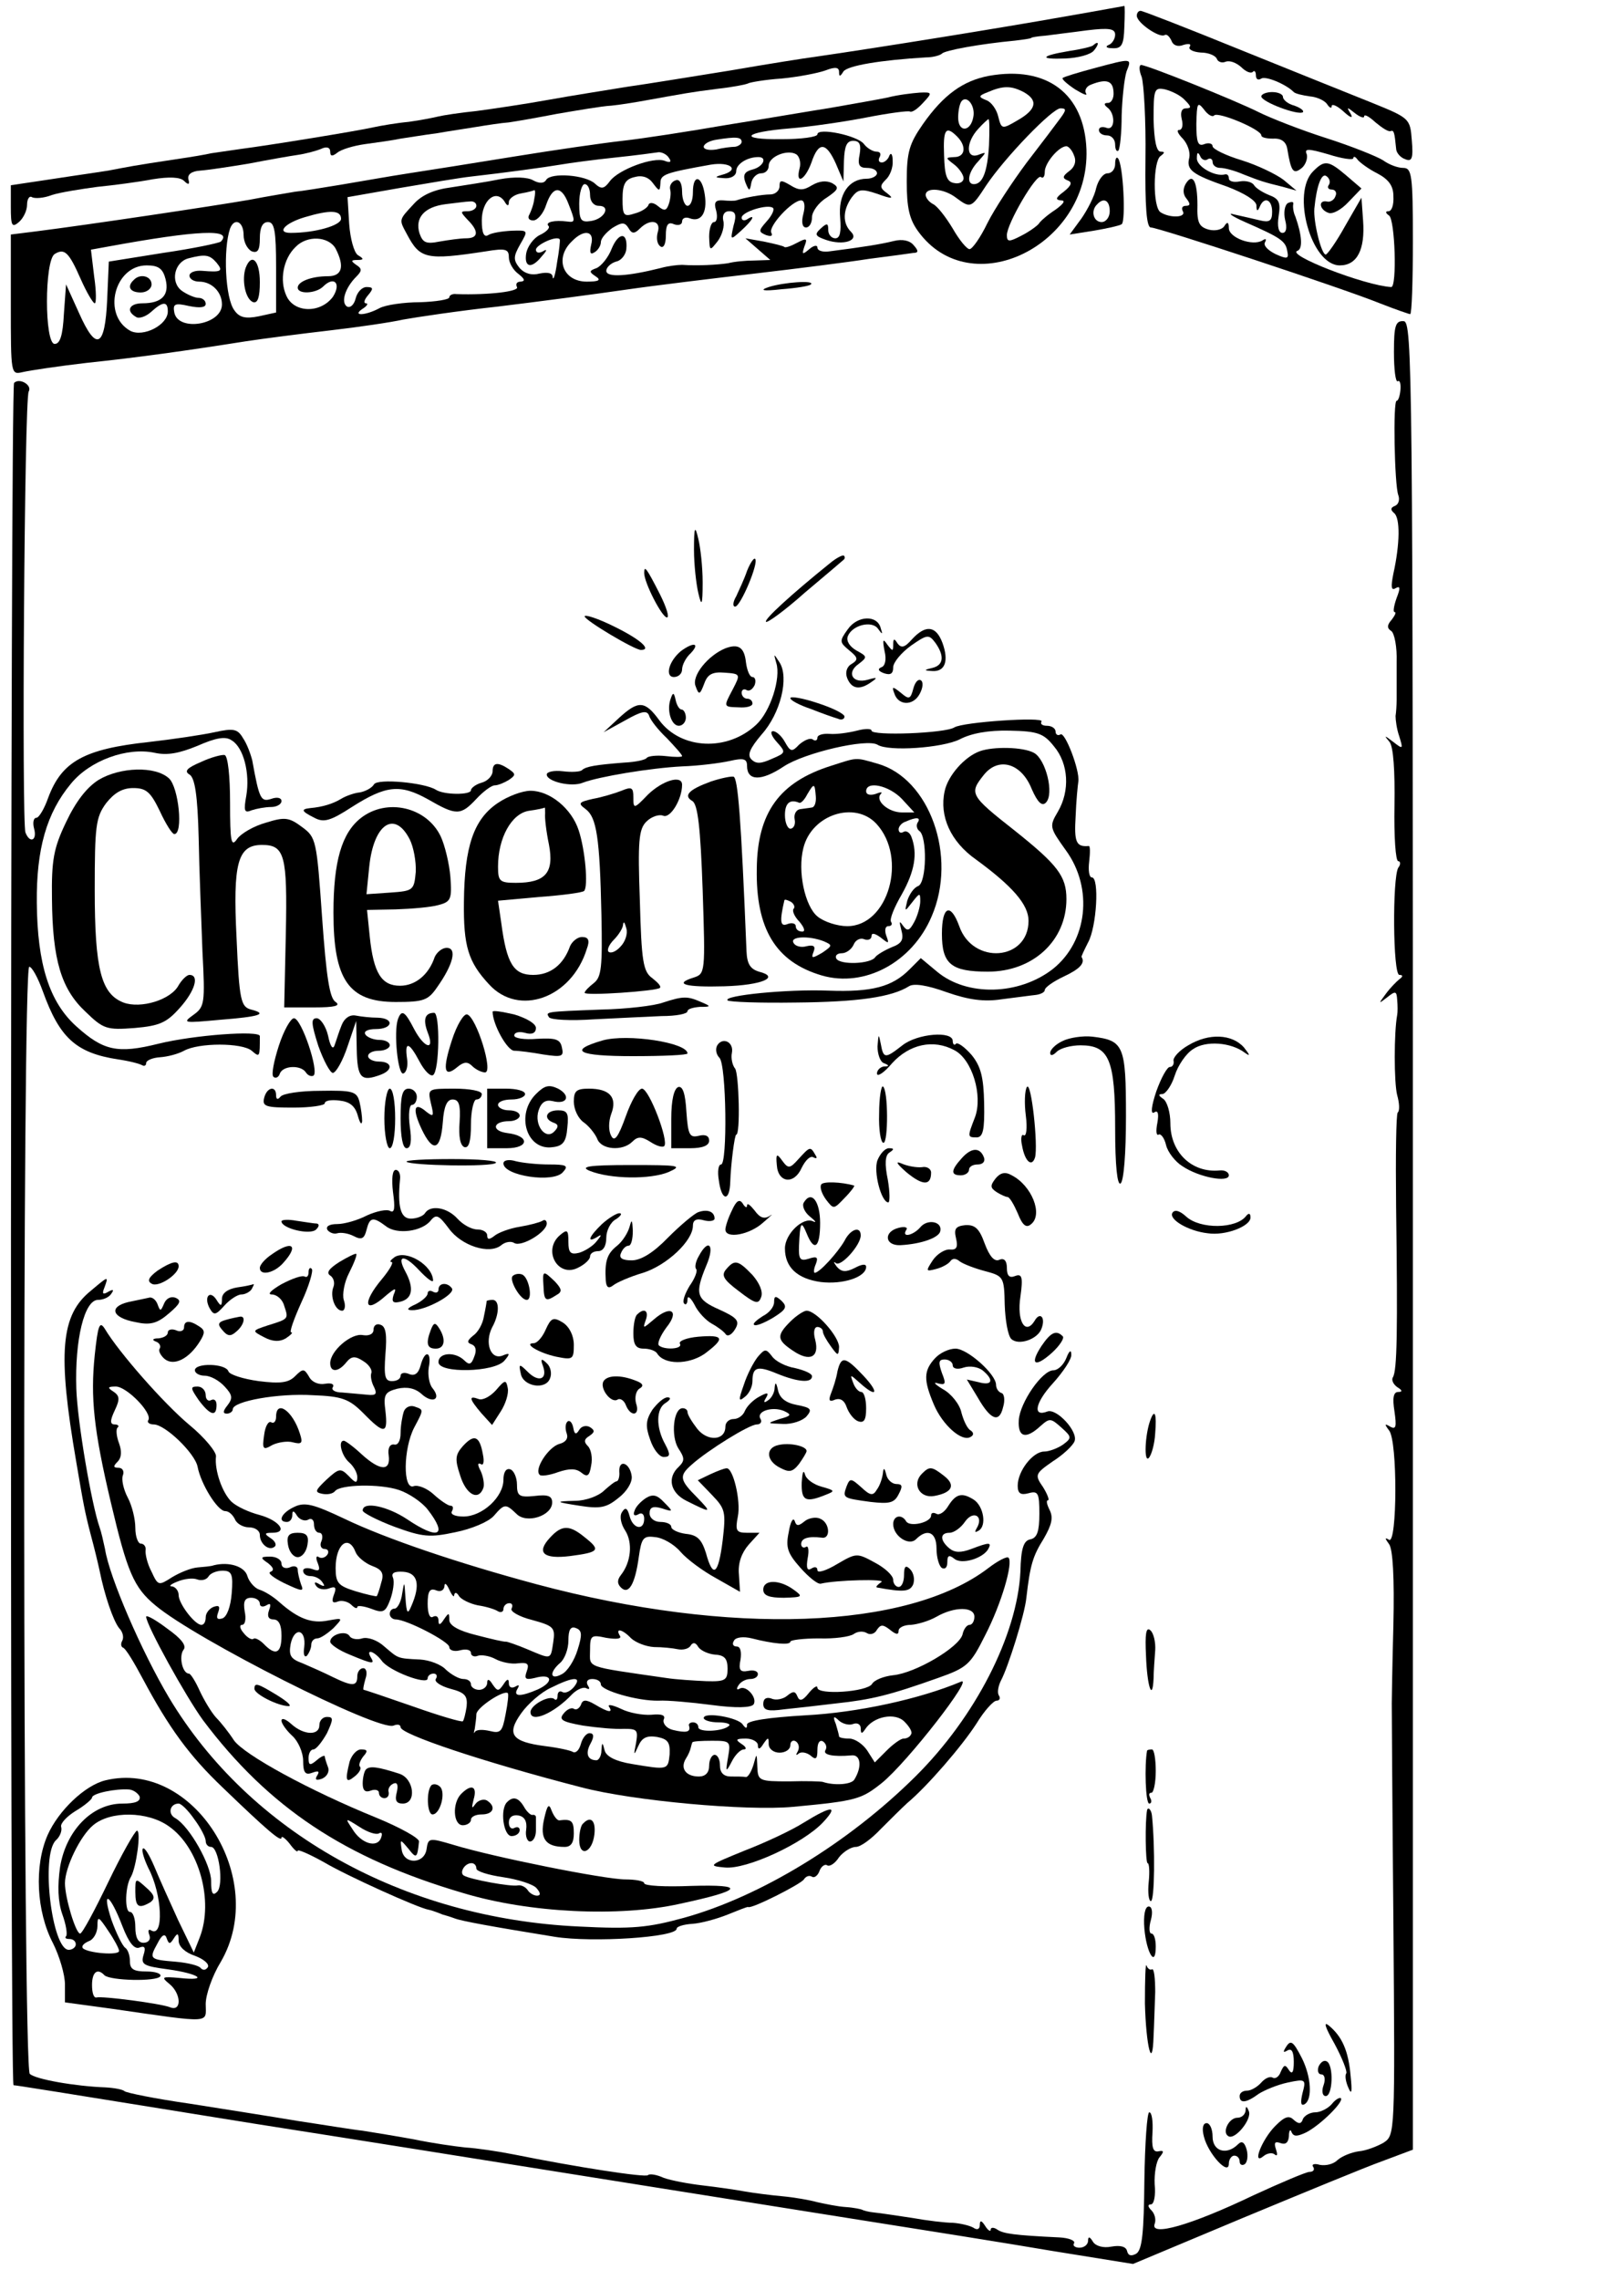 <?xml version="1.0" standalone="no"?>
<!DOCTYPE svg PUBLIC "-//W3C//DTD SVG 20010904//EN"
 "http://www.w3.org/TR/2001/REC-SVG-20010904/DTD/svg10.dtd">
<svg version="1.0" xmlns="http://www.w3.org/2000/svg"
 width="300pt" height="421pt" viewBox="0 0 300 421"
 preserveAspectRatio="xMidYMid meet">
<g transform="translate(0,421) scale(0.1,-0.1)"
fill="#000000" stroke="none">
<path d="M1970 4180 c-124 -22 -341 -57 -465 -75 -16 -2 -86 -13 -155 -25 -69
-11 -154 -25 -190 -30 -36 -6 -101 -16 -145 -24 -44 -8 -105 -17 -135 -21 -30
-3 -62 -8 -70 -10 -8 -2 -33 -7 -55 -10 -22 -2 -51 -7 -65 -10 -31 -7 -191
-33 -245 -40 -22 -3 -47 -7 -55 -8 -8 -2 -37 -7 -65 -11 -80 -12 -88 -14 -125
-21 -19 -3 -46 -7 -60 -9 -14 -2 -46 -7 -73 -11 l-47 -7 0 -40 c0 -35 2 -39
15 -28 8 7 15 21 15 32 0 10 4 17 9 14 5 -3 22 -2 37 4 16 5 54 11 84 15 30 3
76 9 102 14 31 5 51 4 58 -3 8 -8 11 -7 8 3 -2 9 6 15 22 16 14 1 54 7 90 13
36 7 76 14 90 16 14 2 33 7 43 11 10 5 17 3 17 -5 0 -9 4 -9 13 -2 7 6 30 13
52 16 22 3 51 7 65 10 14 2 44 7 67 10 23 4 57 9 75 12 18 3 44 7 58 8 14 2
54 9 90 16 36 6 81 14 100 15 19 2 49 7 65 10 67 12 82 15 130 21 28 3 53 8
57 10 3 2 32 7 62 9 31 3 67 10 81 15 18 7 25 6 25 -3 0 -9 2 -9 8 1 8 11 69
21 152 26 14 0 27 4 30 7 5 6 71 18 135 24 17 2 30 4 30 5 0 1 11 3 25 4 14 2
49 6 78 10 41 5 52 3 52 -8 0 -8 -6 -17 -12 -19 -7 -3 -4 -6 7 -6 17 -1 21 6
22 39 1 22 1 40 0 39 -1 0 -49 -9 -107 -19z"/>
<path d="M2100 4181 c0 -13 41 -41 51 -36 4 3 9 -2 13 -10 3 -9 12 -12 22 -8
10 3 15 2 12 -3 -4 -5 6 -10 20 -11 15 0 28 -6 30 -12 2 -5 9 -8 16 -5 8 3 20
-2 29 -10 8 -8 17 -12 21 -9 3 4 6 1 6 -6 0 -7 4 -10 10 -6 8 5 45 -10 60 -25
3 -3 16 -6 30 -8 13 -1 28 -8 32 -15 4 -6 8 -8 8 -3 0 5 10 1 22 -10 13 -12
18 -13 13 -4 -8 13 -7 13 8 1 9 -7 17 -10 17 -6 0 5 9 0 21 -11 12 -10 24 -18
28 -16 6 2 7 -2 10 -32 0 -8 8 -17 17 -20 12 -5 15 1 12 35 -3 40 -4 41 -73
69 -38 15 -149 60 -246 99 -96 39 -178 71 -182 71 -4 0 -7 -4 -7 -9z"/>
<path d="M2019 4126 c-2 -2 -22 -7 -43 -10 -54 -9 -58 -16 -8 -14 23 1 47 7
53 15 10 12 9 19 -2 9z"/>
<path d="M2021 4084 c-30 -8 -56 -16 -58 -18 -2 -2 8 -11 23 -21 15 -9 24 -13
20 -7 -3 5 1 13 10 16 28 11 40 7 41 -14 1 -11 -4 -20 -10 -20 -8 0 -8 -3 -2
-8 16 -11 15 -44 -1 -38 -8 3 -14 1 -14 -4 0 -6 7 -10 15 -10 8 0 15 -7 15
-17 0 -9 3 -14 6 -11 3 4 6 33 6 65 1 32 5 68 9 81 10 25 11 25 -60 6z"/>
<path d="M2109 4068 c4 -13 8 -80 7 -150 -1 -90 2 -128 10 -128 14 0 351 -111
423 -140 28 -11 54 -20 56 -20 3 0 5 61 5 135 0 123 -2 135 -18 135 -10 0 -26
6 -37 14 -11 7 -58 26 -105 41 -47 15 -103 37 -125 48 -44 22 -206 87 -217 87
-4 0 -4 -10 1 -22z m80 -43 c12 -12 12 -15 2 -15 -8 0 -11 -7 -8 -20 3 -11 1
-20 -5 -20 -5 0 -2 -7 7 -16 9 -10 14 -25 12 -35 -6 -23 5 -31 71 -54 31 -12
52 -25 53 -34 0 -11 2 -12 6 -3 8 20 23 14 23 -9 0 -17 -5 -20 -22 -16 -13 3
-34 8 -48 11 -14 4 -5 -3 20 -14 66 -29 75 -35 78 -54 3 -14 0 -15 -22 -5 -14
7 -23 16 -19 22 3 6 1 7 -5 3 -18 -11 -62 5 -62 23 0 11 -3 12 -8 4 -4 -7 -17
-10 -29 -7 -18 5 -22 13 -21 45 0 45 -9 61 -22 39 -5 -9 -5 -19 2 -27 7 -9 7
-13 -1 -13 -7 0 -9 -4 -6 -10 7 -12 -24 -13 -41 -2 -15 9 -14 95 0 104 8 6 8
8 0 8 -8 0 -12 22 -13 59 0 56 1 60 21 56 12 -3 29 -11 37 -20z m54 -28 c8 7
87 -26 87 -37 0 -4 10 -6 22 -6 15 1 24 -6 26 -19 7 -42 11 -48 27 -35 7 6 11
18 9 25 -5 11 2 11 40 0 25 -8 46 -11 46 -7 0 4 4 3 8 -3 4 -5 20 -17 36 -25
21 -11 30 -23 30 -42 1 -16 -3 -28 -9 -28 -6 0 -6 -3 1 -8 11 -7 15 -132 4
-132 -50 3 -196 60 -173 67 10 4 8 29 -4 63 -4 8 -5 19 -4 23 1 5 -3 5 -10 2
-6 -4 -8 -18 -5 -31 4 -15 2 -24 -5 -24 -7 0 -10 12 -7 31 4 25 1 32 -18 39
-12 5 -25 13 -28 19 -4 5 -15 8 -26 6 -11 -2 -20 0 -20 6 0 5 -3 8 -7 7 -19
-5 -53 15 -52 30 0 11 2 12 6 4 2 -6 9 -10 14 -6 5 3 9 0 9 -5 0 -6 6 -11 14
-11 8 0 27 -5 43 -12 31 -12 36 -14 73 -23 l25 -7 -24 20 c-13 10 -48 27 -77
36 -30 9 -54 21 -54 26 0 5 -7 7 -15 4 -12 -5 -15 3 -15 37 1 39 2 42 14 27 7
-10 16 -15 19 -11z"/>
<path d="M2426 3894 c-41 -40 -4 -174 49 -174 32 0 47 29 43 83 l-3 42 -30
-52 c-16 -29 -33 -53 -36 -53 -8 0 -23 60 -21 85 4 41 13 66 22 60 6 -4 8 -11
5 -16 -4 -5 -1 -9 5 -9 7 0 10 -6 7 -12 -2 -7 -10 -12 -16 -10 -16 3 -14 -15
3 -21 8 -3 24 6 37 20 l24 25 -28 24 c-33 28 -40 29 -61 8z"/>
<path d="M1827 4070 c-48 -9 -84 -35 -122 -89 -25 -36 -30 -51 -30 -106 0 -49
5 -70 21 -92 97 -134 317 -27 311 151 -4 103 -73 155 -180 136z m64 -30 c27
-15 24 -32 -11 -52 -29 -17 -30 -17 -36 7 -3 13 -13 27 -22 30 -15 6 -15 8 3
15 28 12 43 12 66 0z m-93 -46 c-5 -28 -28 -29 -28 -1 0 13 3 27 7 31 10 10
25 -10 21 -30z m161 -2 c-8 -11 -36 -48 -63 -83 -26 -35 -59 -85 -72 -111 -13
-27 -28 -48 -33 -48 -5 0 -19 17 -31 38 -12 20 -28 41 -36 45 -8 4 -14 12 -14
17 0 15 34 12 56 -5 27 -20 28 -20 56 23 35 52 122 142 137 142 11 0 11 -3 0
-18z m-132 -50 c-3 -50 -12 -72 -28 -72 -14 0 -11 22 8 42 16 18 16 18 0 12
-23 -8 -23 23 0 48 9 10 18 18 19 18 2 0 2 -22 1 -48z m-59 16 c18 -18 15 -38
-5 -38 -17 -1 -17 -1 0 -14 9 -7 17 -19 17 -25 0 -7 -8 -11 -17 -9 -14 2 -18
14 -19 51 -2 48 3 56 24 35z m216 -35 c5 -11 1 -22 -9 -29 -12 -9 -13 -13 -3
-17 9 -3 8 -9 -7 -21 -15 -11 -16 -15 -5 -16 9 0 5 -6 -10 -17 -14 -9 -28 -21
-31 -26 -3 -4 -18 -15 -32 -22 -23 -12 -27 -12 -27 1 0 21 55 115 63 107 4 -3
7 1 7 10 0 16 26 47 40 47 4 0 11 -8 14 -17z"/>
<path d="M1640 4030 c-19 -4 -66 -12 -105 -19 -38 -6 -126 -21 -195 -32 -69
-12 -154 -25 -190 -29 -36 -4 -126 -17 -200 -29 -74 -12 -162 -26 -195 -31
-33 -5 -89 -15 -125 -21 -36 -6 -74 -12 -85 -13 -11 -2 -49 -8 -85 -15 -63
-11 -297 -46 -392 -58 l-48 -6 0 -129 c0 -130 0 -130 22 -125 13 3 66 11 118
17 95 10 181 22 295 40 33 5 103 14 155 20 52 6 113 15 135 20 22 4 101 16
175 24 74 9 180 23 235 31 55 8 163 21 240 30 77 9 172 21 210 27 39 5 76 10
82 11 10 0 10 4 1 14 -7 9 -21 12 -37 8 -24 -6 -56 -11 -118 -19 -13 -2 -23 1
-23 7 0 5 -7 4 -15 -3 -13 -11 -14 -10 -9 5 6 15 4 16 -13 7 -11 -6 -22 -10
-24 -8 -2 2 -19 6 -38 10 l-34 6 23 -20 23 -20 -29 -1 c-16 0 -38 -2 -49 -5
-20 -3 -56 -5 -85 -3 -8 0 -26 -2 -40 -6 -60 -15 -100 -18 -100 -5 0 6 8 14
18 17 10 2 18 13 19 23 3 32 -14 32 -27 1 -6 -16 -19 -32 -28 -36 -14 -5 -14
-7 -2 -15 11 -7 7 -10 -16 -10 -44 0 -60 43 -28 74 23 24 43 20 36 -6 -3 -14
-2 -19 6 -14 7 4 12 13 12 19 0 7 10 18 21 26 18 11 23 11 30 0 6 -11 11 -11
21 -1 19 19 40 15 33 -7 -3 -11 -1 -22 5 -26 6 -4 10 5 10 20 0 20 4 26 15 21
8 -3 15 -1 15 5 0 6 6 9 14 6 21 -8 33 10 28 43 -5 36 -22 40 -22 5 0 -14 -4
-25 -10 -25 -5 0 -10 12 -10 26 0 16 -5 24 -12 21 -7 -2 -12 -10 -10 -17 2 -7
0 -20 -3 -28 -4 -11 -8 -12 -19 -3 -8 7 -16 8 -18 3 -1 -5 -13 -13 -25 -16
-21 -7 -23 -4 -23 27 0 27 5 36 22 40 14 4 26 0 34 -11 12 -16 13 -16 14 0 0
16 9 19 93 34 37 6 55 -10 20 -19 -14 -4 -12 -5 5 -6 13 -1 22 5 22 13 0 13
20 26 41 26 17 0 9 -18 -11 -23 -15 -4 -18 -10 -13 -24 7 -17 8 -17 11 0 2 9
10 17 18 17 8 0 14 6 14 14 0 17 35 31 51 21 6 -4 9 -16 6 -26 -8 -31 10 -22
22 11 13 39 27 38 45 -2 l14 -33 1 38 c1 27 5 37 17 37 12 0 15 -7 12 -25 -4
-19 -1 -25 13 -25 11 0 19 -4 19 -10 0 -5 -9 -10 -19 -10 -33 0 -53 -29 -49
-72 2 -26 0 -38 -9 -38 -7 0 -13 7 -13 15 0 13 -2 14 -14 3 -12 -11 -10 -14
10 -21 32 -11 62 -1 46 15 -16 16 -15 40 1 63 12 16 18 17 48 7 27 -10 31 -9
18 1 -14 10 -14 14 -3 25 8 7 14 23 13 35 0 12 -3 16 -6 10 -2 -7 -9 -13 -14
-13 -6 0 -7 5 -4 10 3 6 1 10 -6 10 -6 0 -17 6 -23 14 -12 16 -86 31 -86 18 0
-5 -30 -9 -66 -9 -82 -1 -71 13 16 20 36 3 99 12 140 20 41 8 78 13 81 11 4
-2 14 5 24 16 18 19 17 20 -6 19 -13 -1 -40 -4 -59 -9z m-270 -82 c0 -4 -6 -8
-12 -9 -7 0 -23 -2 -35 -5 -13 -2 -23 0 -23 5 0 5 10 11 23 13 37 6 47 5 47
-4z m-134 -30 c5 -7 2 -9 -8 -5 -21 8 -85 -16 -101 -37 -11 -15 -16 -16 -28
-5 -17 16 -81 21 -90 7 -4 -7 -13 -7 -24 -1 -10 6 -35 7 -62 2 -24 -5 -65 -11
-90 -15 -31 -4 -54 -14 -69 -31 -28 -30 -27 -28 -12 -56 24 -45 35 -48 146
-31 36 6 42 4 42 -11 0 -10 8 -24 18 -31 11 -9 13 -13 4 -14 -7 0 -10 -4 -7
-10 5 -8 -52 -15 -112 -13 -7 1 -13 -2 -13 -6 0 -4 -24 -8 -54 -9 -30 0 -64
-5 -75 -11 -26 -14 -52 -15 -31 -1 8 5 11 10 6 10 -5 0 -3 7 4 15 10 12 10 15
-3 15 -8 0 -17 -9 -20 -21 -3 -12 -10 -18 -16 -15 -12 8 -3 35 17 55 11 11 11
15 0 22 -10 7 -10 9 2 9 12 0 13 2 1 9 -7 5 -14 30 -16 58 l-3 49 97 17 c53 9
112 19 131 21 62 7 135 17 165 22 17 3 62 9 100 13 39 4 75 9 82 10 6 0 15 -4
19 -11z m-146 -68 c0 -12 7 -20 16 -20 23 0 11 -24 -14 -28 -19 -3 -22 1 -22
32 0 20 5 36 10 36 6 0 10 -9 10 -20z m-103 -7 c-1 -10 -6 -23 -9 -29 -4 -6
-1 -11 7 -11 8 0 19 13 24 29 12 35 28 36 41 2 13 -33 13 -35 -2 -33 -24 3
-41 -1 -35 -8 4 -3 -3 -11 -16 -17 -12 -6 -23 -22 -25 -34 -4 -26 10 -29 29
-5 10 11 10 14 2 9 -7 -4 -13 -3 -13 3 0 9 39 27 44 19 1 -1 -1 -21 -5 -43 -3
-22 -7 -34 -8 -27 0 8 -9 10 -24 7 -15 -4 -28 0 -37 10 -12 15 -12 21 1 44 15
26 15 26 -16 25 -18 -1 -37 -4 -43 -8 -8 -5 -12 4 -12 27 0 37 26 59 42 35 5
-9 8 -9 8 -1 0 6 10 14 23 16 12 2 23 5 24 6 2 0 2 -7 0 -16z m-107 -13 c0 -5
-7 -10 -16 -10 -14 0 -14 -1 0 -16 21 -21 20 -34 -3 -34 -10 0 -32 -3 -49 -6
-25 -5 -31 -2 -37 15 -9 29 9 49 48 54 18 2 38 5 45 5 6 1 12 -2 12 -8z m-250
-24 c0 -12 -47 -26 -93 -26 -27 0 -11 18 26 29 47 14 67 13 67 -3z m-180 -30
c0 -13 7 -26 15 -30 11 -4 15 2 15 24 0 20 5 30 15 30 12 0 15 -16 15 -84 l0
-83 -32 -7 c-25 -5 -36 -2 -45 11 -17 22 -21 113 -8 151 8 21 25 13 25 -12z
m-42 -12 c-4 -3 -52 -13 -107 -21 l-100 -16 -3 -70 c-4 -89 -20 -97 -52 -25
l-24 53 -4 -55 c-2 -39 -7 -55 -17 -55 -19 0 -19 154 0 166 18 11 26 4 48 -46
11 -25 23 -45 26 -45 3 0 3 22 -1 49 l-6 50 33 6 c164 30 230 33 207 9z m212
-13 c17 -33 12 -51 -14 -51 -31 0 -56 -10 -56 -21 0 -13 34 -11 47 2 20 20 34
6 18 -19 -23 -31 -72 -30 -86 2 -13 28 -6 68 17 90 21 22 61 20 74 -3z m-220
-26 c13 -16 9 -18 -27 -15 -13 1 -23 -3 -23 -9 0 -6 8 -11 18 -11 23 0 42 -19
42 -42 0 -38 -81 -51 -88 -15 -3 16 1 18 27 12 20 -4 31 -3 31 4 0 6 -6 11
-13 11 -7 0 -21 6 -31 13 -22 16 -14 53 12 60 31 8 39 7 52 -8z m-94 -31 c7
-29 -7 -44 -43 -44 -24 0 -31 -14 -12 -25 5 -4 18 0 28 9 22 20 31 20 31 1 0
-25 -45 -48 -69 -36 -53 29 -30 121 30 121 22 0 30 -6 35 -26z"/>
<path d="M454 3716 c-8 -22 -1 -59 14 -64 8 -2 12 9 12 37 0 40 -15 55 -26 27z"/>
<path d="M247 3693 c-13 -12 -7 -23 13 -23 11 0 20 7 20 15 0 15 -21 21 -33 8z"/>
<path d="M2330 4032 c0 -10 69 -36 77 -29 2 3 -5 8 -16 12 -12 3 -21 11 -21
16 0 5 -9 9 -20 9 -11 0 -20 -4 -20 -8z"/>
<path d="M2060 3907 c0 -9 -6 -17 -14 -17 -8 0 -17 -12 -21 -27 -3 -15 -16
-40 -27 -56 l-22 -30 44 7 c24 4 47 9 52 12 8 5 3 112 -7 122 -3 3 -5 -2 -5
-11z m-10 -87 c0 -11 -7 -20 -15 -20 -15 0 -21 21 -8 33 12 13 23 7 23 -13z"/>
<path d="M1440 3866 c0 -8 -8 -15 -17 -15 -16 0 -48 -6 -63 -11 -3 -1 -14 -1
-24 0 -14 1 -18 -3 -13 -19 3 -12 1 -21 -4 -21 -5 0 -9 -12 -9 -27 1 -27 1
-27 16 -8 8 11 13 28 10 38 -2 10 2 17 11 17 12 0 14 -7 8 -27 -6 -27 -6 -27
14 -9 22 20 28 32 11 21 -5 -3 -10 -2 -10 3 0 11 49 26 58 18 3 -3 -2 -14 -12
-25 -15 -17 -15 -19 -1 -25 9 -3 13 -2 10 4 -7 11 38 60 55 60 6 0 8 -10 4
-25 -4 -15 -2 -25 5 -25 6 0 11 8 11 19 0 10 12 27 27 36 22 15 24 19 10 27
-11 5 -23 4 -37 -4 -16 -10 -24 -10 -40 0 -17 10 -20 10 -20 -2z"/>
<path d="M1420 3680 c-18 -6 -11 -8 24 -4 27 2 52 6 54 9 8 8 -50 4 -78 -5z"/>
<path d="M2575 3560 c0 -32 3 -56 7 -54 4 3 6 -5 5 -16 -1 -11 -4 -20 -7 -20
-7 0 -4 -155 3 -174 3 -8 1 -17 -6 -20 -8 -3 -9 -7 -2 -13 12 -9 11 -58 -1
-112 -5 -25 -4 -32 4 -27 9 5 9 0 2 -18 -5 -14 -7 -26 -4 -26 4 0 1 -6 -5 -14
-9 -10 -9 -16 -1 -21 6 -4 11 -30 10 -58 0 -29 0 -60 0 -69 0 -10 -1 -24 -2
-30 0 -7 2 -24 7 -38 7 -23 7 -24 -11 -10 -17 13 -18 13 -7 0 7 -9 10 -53 9
-117 -1 -57 2 -103 7 -103 4 0 5 -6 0 -12 -11 -19 -10 -198 2 -198 7 0 7 -3 0
-8 -5 -4 -17 -16 -25 -27 -14 -19 -14 -19 3 -6 15 12 17 11 18 -5 1 -11 1 -23
0 -28 -6 -32 -6 -125 0 -148 4 -14 5 -29 1 -32 -3 -3 -4 -81 -3 -173 3 -229 2
-304 -6 -316 -3 -5 1 -13 8 -18 10 -6 10 -9 2 -9 -9 0 -11 -11 -7 -36 4 -28 3
-34 -8 -28 -10 6 -11 5 -2 -7 16 -19 15 -211 0 -202 -8 5 -8 3 0 -8 7 -9 10
-62 8 -149 -2 -74 -3 -139 -3 -145 0 -5 1 -187 3 -403 3 -392 3 -394 -18 -408
-12 -7 -33 -15 -46 -16 -14 -2 -31 -9 -39 -16 -8 -8 -22 -11 -33 -9 -10 3 -16
1 -12 -4 3 -5 0 -9 -7 -9 -6 0 -53 -20 -103 -43 -117 -56 -192 -77 -183 -53 3
8 0 19 -6 25 -7 7 -7 11 -1 11 6 0 9 17 7 37 -1 20 3 43 9 50 9 11 8 13 -2 11
-10 -2 -13 7 -11 35 1 20 -1 37 -6 37 -4 0 -8 -57 -9 -126 -1 -96 -4 -128 -15
-135 -9 -5 -15 -4 -17 5 -2 8 -12 11 -29 8 -15 -3 -29 1 -34 9 -6 10 -9 10 -9
2 0 -7 -7 -13 -16 -13 -8 0 -13 4 -10 8 3 5 -9 10 -27 11 -84 4 -103 7 -114
14 -7 5 -13 5 -13 0 0 -4 -5 -1 -10 7 -7 11 -10 11 -10 2 0 -8 -5 -10 -12 -5
-7 4 -24 8 -38 9 -14 0 -47 4 -75 9 -27 4 -59 9 -70 10 -11 1 -21 4 -22 5 -2
1 -15 4 -30 5 -16 1 -39 6 -53 9 -14 4 -43 9 -65 11 -22 2 -53 6 -70 9 -16 3
-51 8 -77 11 -26 3 -58 9 -72 14 -13 6 -26 8 -29 5 -4 -5 -133 15 -247 38 -30
6 -71 12 -90 13 -19 2 -62 8 -95 15 -33 6 -76 13 -95 16 -19 2 -73 11 -120 18
-47 8 -137 22 -200 32 -63 9 -117 20 -120 23 -3 3 -18 6 -35 7 -56 2 -130 15
-140 25 -13 13 -14 2044 -1 2044 5 0 16 -20 25 -45 31 -86 61 -114 139 -126
21 -3 40 -8 45 -11 4 -2 7 0 7 4 0 5 11 10 26 11 14 1 33 6 44 12 27 15 107
15 125 0 15 -13 15 -12 15 27 0 11 -122 2 -187 -14 -76 -19 -102 -13 -152 32
-50 45 -72 115 -73 228 -1 99 18 166 63 220 35 43 104 68 155 57 23 -5 45 -1
79 13 34 15 52 18 63 10 22 -13 34 -61 27 -102 -5 -28 -4 -33 10 -27 9 3 25 6
36 6 10 0 19 5 19 11 0 6 -8 8 -19 4 -19 -6 -22 -1 -35 71 -3 12 -10 31 -17
41 -10 17 -17 19 -53 11 -23 -5 -77 -13 -121 -18 -120 -13 -161 -36 -186 -103
-7 -20 -17 -37 -22 -37 -5 0 -7 -9 -4 -20 6 -22 -8 -28 -16 -7 -7 19 -2 801 6
814 7 12 -17 26 -27 16 -7 -7 -8 -3143 -1 -3143 4 0 67 -10 445 -71 102 -16
241 -38 310 -49 306 -49 572 -91 785 -125 127 -20 297 -47 379 -61 l149 -24
203 85 c111 46 227 94 258 105 l56 21 0 1688 c0 1599 -1 1687 -17 1688 -15 1
-18 -8 -18 -57z"/>
<path d="M1282 3195 c0 -27 4 -63 8 -80 6 -26 8 -23 8 20 0 28 -4 64 -8 80 -6
26 -8 23 -8 -20z"/>
<path d="M1533 3170 c-72 -58 -122 -104 -118 -108 2 -3 35 21 72 54 38 32 70
59 72 61 2 2 2 5 0 7 -2 2 -14 -4 -26 -14z"/>
<path d="M1380 3156 c-5 -15 -15 -36 -20 -47 -6 -10 -7 -19 -2 -19 10 0 44 81
37 88 -2 3 -9 -7 -15 -22z"/>
<path d="M1190 3152 c0 -18 33 -82 42 -82 5 0 -1 19 -13 43 -25 49 -29 54 -29
39z"/>
<path d="M1080 3072 c0 -7 92 -62 104 -62 21 0 -2 20 -49 43 -30 15 -55 23
-55 19z"/>
<path d="M1566 3048 c-16 -22 -15 -24 3 -39 16 -13 17 -17 4 -25 -9 -5 -12
-16 -8 -26 8 -20 23 -23 45 -7 12 8 10 9 -7 4 -28 -8 -40 13 -17 29 17 13 16
14 -4 25 -12 7 -19 17 -16 26 8 21 45 30 56 14 8 -11 9 -11 5 1 -6 25 -43 24
-61 -2z"/>
<path d="M1685 3030 c-14 -16 -20 -17 -27 -8 -6 10 -8 9 -8 -2 0 -13 -1 -13
-11 0 -8 12 -9 9 -5 -12 4 -16 1 -28 -6 -30 -7 -3 -6 -7 5 -11 12 -4 17 -1 17
11 0 9 15 27 33 40 30 21 33 21 45 5 17 -24 15 -41 -5 -46 -17 -4 -17 -5 0 -6
23 -1 30 19 18 52 -12 32 -31 34 -56 7z"/>
<path d="M1258 3008 c-23 -19 -30 -48 -13 -48 8 0 15 6 15 14 0 8 7 22 16 30
18 19 5 21 -18 4z"/>
<path d="M1340 3013 c-32 -13 -63 -51 -55 -70 6 -17 8 -16 16 5 6 17 15 22 38
20 29 -2 29 -3 15 -30 -18 -34 -18 -33 11 -34 14 -1 25 2 25 7 0 5 -4 9 -10 9
-5 0 -10 5 -10 11 0 5 4 8 9 5 5 -3 11 1 15 9 3 8 1 15 -4 15 -5 0 -10 12 -12
27 -3 28 -14 35 -38 26z"/>
<path d="M1434 2986 c9 -28 -11 -90 -37 -114 -53 -50 -139 -46 -179 8 -27 37
-39 37 -75 4 l-28 -26 40 22 c30 17 40 19 44 9 2 -8 17 -27 33 -42 15 -16 28
-30 28 -33 0 -2 -14 -2 -30 0 -17 2 -32 0 -35 -3 -2 -4 -21 -8 -42 -9 -51 -4
-71 -7 -78 -14 -3 -3 -19 -4 -35 -2 -17 2 -30 -1 -30 -6 0 -13 46 -24 67 -15
29 11 124 27 183 30 30 1 70 6 88 10 26 6 32 4 32 -9 0 -28 26 -29 68 -1 38
25 153 52 173 40 20 -13 120 -6 152 10 21 11 53 17 92 16 52 -1 63 -5 82 -29
27 -32 30 -82 7 -121 -16 -27 -15 -29 15 -71 51 -70 40 -168 -24 -219 -63 -49
-159 -51 -214 -5 l-30 25 -21 -21 c-32 -32 -69 -42 -150 -39 -76 3 -195 -9
-186 -18 3 -3 60 -5 126 -4 115 1 177 10 209 30 9 6 34 2 70 -11 40 -14 69
-18 101 -13 25 3 53 7 63 8 9 1 17 5 17 9 0 5 16 16 35 25 30 14 40 25 33 36
-1 1 5 13 12 27 16 29 21 120 7 120 -5 0 -7 13 -5 29 2 17 2 30 -1 29 -23 -2
-27 7 -24 55 1 28 4 58 5 64 3 21 -25 93 -33 87 -5 -3 -9 0 -9 5 0 6 -7 11
-16 11 -8 0 -13 3 -10 8 5 9 -145 -1 -161 -11 -17 -11 -153 -16 -153 -6 0 4
-12 4 -27 0 -16 -4 -38 -7 -50 -6 -13 1 -23 -2 -23 -7 0 -5 -4 -7 -9 -3 -5 3
-16 -2 -25 -10 -13 -14 -16 -13 -26 5 -6 11 -16 20 -22 20 -6 0 -3 -9 7 -20
17 -19 17 -20 -9 -31 -20 -9 -29 -10 -38 -1 -8 8 -3 20 19 46 35 39 51 105 33
133 -11 17 -11 17 -6 -1z"/>
<path d="M1687 2938 c-5 -19 -8 -20 -23 -7 -15 12 -17 12 -12 -1 7 -23 35 -24
47 -1 6 11 7 22 2 25 -5 3 -11 -4 -14 -16z"/>
<path d="M1239 2920 c-8 -21 1 -50 15 -50 7 0 13 7 13 15 0 8 -4 15 -8 15 -4
0 -9 8 -11 18 -3 14 -5 14 -9 2z"/>
<path d="M1460 2921 c0 -4 17 -13 38 -20 20 -8 43 -16 50 -18 6 -3 12 -1 12 4
0 5 -22 16 -50 25 -27 9 -50 13 -50 9z"/>
<path d="M1810 2823 c-28 -10 -59 -45 -65 -74 -10 -46 11 -93 58 -126 67 -49
97 -83 97 -113 0 -74 -103 -82 -128 -10 -16 44 -32 37 -32 -14 0 -56 17 -70
85 -70 83 0 145 57 145 134 0 42 -16 63 -95 126 -84 66 -85 69 -57 104 27 33
69 21 88 -27 11 -25 19 -32 26 -25 16 16 0 80 -22 92 -20 11 -75 12 -100 3z"/>
<path d="M371 2803 c-26 -11 -31 -17 -21 -23 10 -6 15 -38 17 -117 1 -59 5
-154 7 -210 5 -96 4 -102 -17 -117 -21 -15 -17 -15 48 -9 76 6 90 11 59 19
-19 5 -22 16 -27 132 -7 139 2 172 47 172 42 0 47 -19 44 -164 l-3 -136 55 0
c38 0 50 3 40 10 -11 7 -17 44 -25 156 -10 143 -11 148 -37 167 -24 18 -32 19
-67 8 -22 -6 -46 -20 -53 -30 -11 -16 -13 -5 -13 67 0 49 -4 86 -10 88 -5 1
-25 -4 -44 -13z"/>
<path d="M1535 2796 c-95 -30 -136 -86 -137 -190 -2 -111 35 -172 120 -197 79
-23 167 24 203 109 48 111 -4 255 -100 282 -42 12 -36 12 -86 -4z m-28 -56 c1
-11 -2 -21 -8 -21 -5 -1 -15 -2 -21 -3 -7 -1 -12 -9 -10 -19 2 -9 -2 -17 -8
-17 -5 0 -10 11 -10 25 0 22 9 30 26 23 3 -2 10 5 15 15 13 22 14 21 16 -3z
m159 -5 l23 -25 -23 0 c-25 0 -50 22 -39 34 4 4 0 4 -10 0 -10 -3 -17 -1 -17
5 0 20 42 11 66 -14z m-47 -46 c58 -63 22 -189 -54 -189 -18 0 -43 8 -55 18
-23 19 -37 83 -26 126 15 62 95 88 135 45z m76 2 c-3 -5 -1 -12 3 -15 15 -9
14 -96 -2 -102 -8 -3 -16 -15 -20 -27 -5 -21 -5 -21 9 -3 14 18 15 18 15 2 0
-9 -5 -27 -11 -38 -9 -17 -13 -18 -21 -7 -7 10 -7 8 -3 -8 5 -18 1 -25 -18
-32 -14 -6 -27 -14 -30 -18 -8 -13 -65 -15 -72 -3 -3 5 1 10 10 10 8 0 18 7
22 16 3 8 12 13 19 10 8 -3 14 0 14 6 0 6 6 5 17 -3 15 -12 16 -12 10 4 -3 9
-2 17 4 17 6 0 8 4 5 8 -3 5 6 27 20 51 24 43 29 75 18 105 -3 9 -10 13 -15
10 -5 -3 -9 -1 -9 5 0 5 6 12 13 14 20 9 29 8 22 -2z m-229 -159 c-3 -3 1 -14
11 -24 9 -11 11 -18 5 -18 -7 0 -12 4 -12 10 0 5 -7 7 -15 4 -14 -6 -15 5 -6
44 1 2 6 0 12 -3 6 -4 8 -10 5 -13z m56 -60 c16 -7 16 -8 -3 -21 -19 -11 -21
-11 -16 2 4 10 0 13 -13 10 -10 -3 -21 0 -24 6 -8 12 28 14 56 3z"/>
<path d="M910 2786 c0 -8 -9 -18 -20 -21 -11 -3 -20 -10 -20 -14 0 -9 -50 -9
-65 1 -21 13 -107 21 -114 10 -4 -7 -16 -13 -26 -15 -11 -1 -27 -7 -35 -12
-15 -9 -34 -15 -57 -17 -18 -2 -16 -6 8 -18 17 -9 29 -6 69 20 63 40 89 43
141 14 52 -30 60 -30 89 1 13 14 28 25 34 25 6 0 18 5 26 10 13 9 13 11 0 20
-21 14 -30 12 -30 -4z"/>
<path d="M182 2770 c-22 -14 -42 -40 -60 -78 -23 -48 -27 -70 -26 -142 1 -112
17 -166 62 -208 33 -32 39 -34 91 -30 46 4 59 10 83 37 28 31 37 61 18 61 -5
0 -14 -9 -20 -19 -14 -27 -70 -44 -102 -32 -41 16 -53 61 -53 208 0 118 2 134
21 160 15 19 30 28 50 28 24 0 32 -7 49 -42 11 -24 23 -43 27 -43 17 0 8 87
-10 103 -25 23 -90 21 -130 -3z"/>
<path d="M1313 2767 c-41 -15 -51 -26 -34 -36 10 -6 15 -49 19 -164 5 -153 5
-155 -17 -162 -38 -12 -14 -18 57 -16 70 2 104 17 64 27 -16 5 -22 14 -23 38
-10 248 -16 320 -24 322 -5 1 -24 -3 -42 -9z"/>
<path d="M1197 2743 c-26 -27 -27 -27 -27 -5 0 18 -3 20 -22 12 -13 -5 -36
-12 -53 -15 -26 -6 -28 -8 -13 -19 20 -15 26 -52 29 -195 2 -97 0 -115 -14
-126 -9 -7 -17 -15 -17 -18 0 -6 132 3 139 9 3 3 -4 10 -14 18 -17 12 -20 31
-23 143 -4 110 -2 132 12 146 9 9 23 14 31 11 13 -6 35 30 35 57 0 19 -36 8
-63 -18z m-51 -281 c-8 -9 -18 -13 -22 -9 -3 3 1 13 10 22 9 9 17 22 17 28 1
7 3 4 6 -7 3 -10 -2 -25 -11 -34z"/>
<path d="M919 2727 c-44 -30 -61 -80 -62 -182 -1 -82 8 -111 46 -152 55 -61
153 -26 181 65 6 16 3 22 -9 22 -8 0 -18 -8 -22 -17 -12 -34 -36 -53 -68 -53
-36 0 -49 20 -59 96 l-6 41 77 7 c42 3 79 8 82 11 8 8 2 76 -10 112 -13 40
-53 73 -89 73 -15 0 -42 -10 -61 -23z m88 -19 c-1 -7 2 -33 7 -57 10 -52 -6
-71 -61 -71 -30 0 -33 3 -33 30 0 53 25 98 57 103 15 2 29 5 29 6 1 0 1 -5 1
-11z"/>
<path d="M667 2700 c-36 -28 -51 -81 -51 -175 0 -124 28 -165 115 -165 52 0
60 3 77 28 29 41 37 72 17 72 -8 0 -18 -8 -22 -17 -11 -33 -36 -53 -64 -53
-34 0 -49 23 -56 91 l-5 49 53 1 c30 1 65 4 79 8 23 6 25 11 22 52 -2 24 -10
58 -18 75 -26 54 -99 71 -147 34z m90 -40 c7 -14 12 -41 11 -60 -3 -34 -5 -35
-47 -38 l-44 -3 5 50 c8 80 47 106 75 51z"/>
<path d="M1225 2359 c-16 -6 -68 -12 -115 -13 -104 -4 -102 -4 -96 -14 3 -5
40 -7 83 -4 43 2 99 5 125 6 27 0 48 4 48 9 0 4 10 7 23 8 21 0 21 1 2 9 -25
11 -33 11 -70 -1z"/>
<path d="M910 2342 c0 -23 27 -72 40 -72 8 0 32 -3 54 -7 34 -5 38 -4 34 13
-3 15 -11 18 -46 16 -23 -2 -42 1 -42 6 0 6 9 8 20 5 13 -4 20 0 20 9 0 8 -17
18 -40 25 -22 5 -40 8 -40 5z"/>
<path d="M631 2317 c-5 -12 -10 -29 -13 -37 -3 -9 -8 -2 -12 18 -4 17 -14 32
-21 32 -11 0 -10 -10 3 -51 10 -28 22 -50 27 -50 6 1 18 22 27 49 l16 47 1
-52 c1 -54 8 -61 45 -47 23 9 20 24 -4 24 -11 0 -20 5 -20 10 0 6 9 10 20 10
11 0 20 5 20 10 0 6 -9 10 -19 10 -11 0 -23 5 -26 10 -4 6 5 10 19 10 32 0 35
20 4 21 -13 0 -31 2 -41 4 -11 2 -21 -5 -26 -18z"/>
<path d="M735 2328 c-8 -24 0 -103 10 -100 6 2 9 14 7 27 -5 34 4 31 23 -5 9
-17 20 -28 25 -25 12 8 13 115 2 115 -17 0 -21 -12 -12 -36 14 -35 -6 -30 -25
6 -17 33 -23 37 -30 18z"/>
<path d="M835 2290 c-18 -55 -15 -71 10 -50 12 10 19 10 27 2 7 -7 18 -12 24
-12 16 0 -16 102 -33 107 -6 2 -19 -19 -28 -47z"/>
<path d="M515 2279 c-9 -28 -14 -53 -10 -57 4 -4 10 -1 12 6 6 15 39 16 48 2
4 -6 10 -8 14 -6 11 7 -22 106 -36 106 -6 0 -19 -23 -28 -51z"/>
<path d="M1113 2289 c-65 -19 -45 -29 56 -29 56 0 101 2 101 5 0 20 -111 37
-157 24z"/>
<path d="M1621 2278 c0 -14 5 -29 12 -31 10 -4 10 -6 0 -6 -7 -1 -13 -7 -13
-13 0 -7 13 1 28 19 32 35 76 45 115 24 33 -17 53 -84 38 -124 -14 -36 -14
-37 3 -37 12 0 15 14 14 63 -1 48 -6 68 -23 89 -13 15 -26 24 -29 21 -3 -4 -6
-1 -6 5 0 19 -65 14 -93 -8 -32 -25 -35 -25 -40 3 -4 19 -4 19 -6 -5z"/>
<path d="M1963 2288 c-13 -6 -23 -16 -23 -22 0 -6 5 -5 12 2 7 7 27 12 44 12
53 0 64 -26 64 -153 0 -70 4 -106 10 -102 6 4 10 56 10 124 0 131 -4 140 -62
147 -18 2 -43 -2 -55 -8z"/>
<path d="M2195 2280 c-16 -9 -29 -23 -27 -29 1 -6 -2 -11 -7 -11 -5 0 -16 -20
-25 -45 -9 -27 -11 -43 -4 -39 7 5 9 -2 6 -19 -3 -15 -2 -24 2 -22 4 3 11 -6
14 -19 3 -13 17 -31 30 -39 31 -21 86 -31 86 -17 0 6 -8 10 -17 9 -51 -5 -91
33 -91 87 0 20 -6 40 -13 45 -9 6 -10 9 -2 9 6 0 17 15 23 34 6 19 21 41 34
49 23 16 70 13 96 -7 10 -7 9 -4 -2 10 -22 25 -65 27 -103 4z"/>
<path d="M1325 2280 c-4 -7 -2 -17 4 -23 13 -13 15 -197 3 -197 -5 0 -7 -13
-4 -30 5 -38 20 -39 21 -2 1 32 8 87 11 87 8 0 5 112 -2 122 -5 6 -8 19 -6 29
4 20 -17 30 -27 14z"/>
<path d="M990 2190 c-38 -38 -17 -105 31 -98 19 2 25 10 27 36 3 27 0 32 -17
32 -23 0 -28 -16 -8 -23 9 -3 9 -8 1 -16 -16 -17 -38 12 -29 39 5 15 13 20 26
17 27 -7 34 10 10 23 -17 8 -25 6 -41 -10z"/>
<path d="M1253 2203 c-8 -3 -13 -24 -13 -59 l0 -54 35 0 c23 0 35 5 35 14 0 9
-7 12 -19 9 -17 -4 -20 1 -23 44 -2 35 -7 48 -15 46z"/>
<path d="M1624 2154 c-1 -30 3 -54 8 -54 9 0 9 98 -1 104 -3 2 -7 -20 -7 -50z"/>
<path d="M1897 2203 c-4 -6 -5 -30 -2 -53 3 -23 1 -39 -4 -36 -4 3 -6 -6 -3
-19 5 -29 18 -41 24 -22 6 22 -7 142 -15 130z"/>
<path d="M488 2183 c-4 -16 3 -18 54 -18 32 0 58 4 58 8 0 5 12 7 27 5 19 -2
29 -10 34 -28 4 -14 7 -18 8 -10 0 8 -2 24 -5 36 -5 19 -13 21 -72 20 -37 0
-70 -5 -74 -11 -5 -6 -8 -5 -8 3 0 18 -17 15 -22 -5z"/>
<path d="M710 2145 c0 -30 5 -55 10 -55 6 0 10 25 10 55 0 30 -4 55 -10 55 -5
0 -10 -25 -10 -55z"/>
<path d="M740 2145 c0 -34 4 -55 11 -55 8 0 10 14 6 40 -3 22 -1 40 4 40 5 0
9 7 9 15 0 8 -7 15 -15 15 -12 0 -15 -13 -15 -55z"/>
<path d="M796 2173 c6 -24 5 -26 -8 -16 -23 20 -27 6 -9 -32 21 -44 35 -39 39
13 2 30 8 42 18 42 12 0 15 -10 13 -42 -2 -26 1 -43 9 -46 8 -2 12 10 12 42 0
25 5 46 10 46 6 0 10 5 10 10 0 6 -23 10 -50 10 -50 0 -50 0 -44 -27z"/>
<path d="M900 2145 l0 -55 36 0 c42 0 43 23 1 28 -30 4 -27 22 4 22 10 0 19 5
19 10 0 6 -9 10 -20 10 -11 0 -20 5 -20 10 0 6 11 10 25 10 14 0 25 5 25 10 0
6 -16 10 -35 10 l-35 0 0 -55z"/>
<path d="M1060 2176 c0 -14 8 -31 18 -38 10 -7 21 -21 25 -30 7 -21 47 -24 65
-6 10 10 17 10 33 0 12 -8 23 -11 26 -8 9 9 -28 106 -41 106 -7 0 -20 -23 -30
-51 -14 -39 -21 -48 -27 -36 -5 9 -5 26 0 40 12 31 -3 47 -41 47 -23 0 -28 -4
-28 -24z"/>
<path d="M1475 2070 c-16 -18 -19 -18 -30 -3 -10 14 -12 13 -10 -8 2 -33 32
-37 46 -5 7 14 16 23 22 19 6 -3 7 -1 3 5 -9 16 -10 15 -31 -8z"/>
<path d="M1621 2068 c-8 -21 7 -78 20 -78 3 0 3 19 -1 42 -6 29 -5 45 3 50 9
6 9 8 -1 8 -7 0 -16 -10 -21 -22z"/>
<path d="M1777 2072 c-21 -23 -21 -32 -2 -32 8 0 15 5 15 10 0 6 7 10 16 10 9
0 14 5 12 12 -7 20 -23 20 -41 0z"/>
<path d="M751 2065 c8 -7 158 -10 165 -2 4 4 -32 7 -81 7 -49 0 -86 -2 -84 -5z"/>
<path d="M930 2062 c0 -23 93 -37 110 -16 11 12 6 14 -26 14 -22 0 -49 3 -61
6 -13 4 -23 2 -23 -4z"/>
<path d="M1674 2046 c30 -25 46 -26 46 -1 0 7 -8 12 -17 10 -10 -1 -27 2 -38
7 -12 5 -8 -1 9 -16z"/>
<path d="M1090 2048 c38 -15 111 -16 145 -2 27 12 20 13 -70 13 -78 0 -95 -3
-75 -11z"/>
<path d="M726 2009 c4 -29 3 -39 -5 -35 -6 4 -25 0 -43 -8 -17 -9 -42 -16 -55
-16 -14 0 -22 -4 -18 -11 4 -5 12 -8 18 -6 7 2 20 0 30 -5 15 -8 20 -5 24 11
6 24 12 25 36 7 20 -16 67 -10 83 11 10 12 15 9 33 -15 23 -32 75 -49 97 -31
7 6 18 8 24 4 13 -8 60 20 60 36 0 6 -4 8 -8 5 -5 -3 -24 -8 -42 -11 -19 -3
-40 -11 -47 -17 -9 -7 -13 -7 -13 1 0 6 -8 11 -18 11 -11 0 -27 9 -37 20 -19
21 -50 26 -60 10 -3 -5 -15 -10 -26 -10 -19 0 -25 22 -20 73 1 9 -2 17 -8 17
-6 0 -8 -16 -5 -41z"/>
<path d="M1839 2034 c-10 -13 -10 -17 2 -25 8 -5 17 -9 20 -9 4 0 12 -14 19
-30 9 -23 16 -28 25 -20 22 18 1 71 -36 90 -12 7 -21 5 -30 -6z"/>
<path d="M1517 2023 c-3 -5 1 -17 9 -28 14 -18 14 -18 34 3 12 12 19 22 18 23
-24 7 -58 8 -61 2z"/>
<path d="M1352 1975 c-7 -14 -12 -30 -12 -35 0 -18 45 -10 70 13 14 12 20 18
12 12 -10 -6 -18 -4 -28 10 -8 10 -14 15 -14 9 0 -5 -4 -3 -8 4 -6 9 -12 5
-20 -13z"/>
<path d="M1485 1990 c-4 -6 1 -18 11 -26 11 -9 13 -12 6 -9 -18 9 -52 -23 -52
-50 0 -35 23 -56 66 -62 41 -5 84 9 84 28 0 6 -8 5 -21 -2 -16 -8 -24 -8 -33
2 -6 8 -7 11 -2 7 9 -8 46 33 46 51 0 18 -19 12 -30 -10 -12 -21 -46 -59 -55
-59 -2 0 -2 7 2 16 5 13 2 15 -13 10 -16 -5 -19 -1 -18 24 2 44 4 47 14 23 14
-35 25 -27 25 19 0 40 -16 61 -30 38z"/>
<path d="M1290 1972 c-8 -3 -33 -24 -56 -47 -27 -28 -50 -42 -67 -42 -17 0
-24 4 -20 13 3 8 9 14 14 14 5 0 8 12 8 28 -1 20 -2 22 -6 7 -3 -11 -13 -27
-23 -35 -19 -15 -23 -29 -21 -64 1 -13 5 -16 14 -9 6 5 31 16 55 23 44 14 92
59 92 87 0 10 6 14 20 10 11 -3 20 -1 20 3 0 13 -13 18 -30 12z"/>
<path d="M2166 1971 c-8 -12 29 -34 65 -38 33 -5 79 13 79 29 0 8 -3 9 -8 3
-18 -24 -85 -25 -111 -1 -12 11 -21 13 -25 7z"/>
<path d="M1112 1950 c-24 -23 -29 -36 -9 -24 9 6 9 4 -1 -8 -7 -9 -22 -18 -32
-21 -16 -4 -20 0 -20 20 0 22 -2 24 -15 13 -34 -28 -4 -81 34 -60 12 6 21 15
21 20 0 6 7 10 15 10 9 0 15 9 15 25 0 13 8 29 18 34 9 6 12 11 6 11 -5 0 -20
-9 -32 -20z"/>
<path d="M520 1955 c0 -13 53 -26 64 -15 6 6 6 10 1 11 -6 0 -22 3 -37 5 -16
3 -28 2 -28 -1z"/>
<path d="M1700 1944 c-13 -15 -35 -20 -26 -5 4 5 -3 7 -14 4 -28 -7 -26 -33 3
-32 39 2 72 14 74 26 4 18 -24 23 -37 7z"/>
<path d="M1766 1924 c4 -17 1 -22 -11 -21 -9 1 -24 -8 -32 -20 -13 -20 -13
-21 6 -16 12 3 24 10 27 15 4 5 10 5 17 -1 7 -5 28 -13 47 -18 34 -9 35 -11
36 -62 1 -29 6 -57 12 -63 13 -13 49 -1 56 19 8 21 -3 32 -13 14 -17 -27 -33
0 -26 45 5 36 3 43 -10 38 -10 -4 -15 0 -15 15 0 13 -5 19 -14 15 -9 -4 -18 6
-27 30 -10 28 -18 35 -36 34 -18 -2 -21 -7 -17 -24z"/>
<path d="M502 1894 c-12 -8 -22 -19 -22 -25 0 -15 26 -10 43 9 30 33 17 43
-21 16z"/>
<path d="M1291 1891 c-6 -10 -8 -21 -5 -24 3 -3 -2 -17 -12 -31 -9 -15 -14
-29 -10 -33 3 -3 6 0 6 8 0 8 6 3 13 -10 6 -13 21 -29 32 -35 11 -6 23 -15 26
-20 4 -4 11 0 17 10 9 15 4 21 -29 36 -43 19 -46 29 -24 82 16 37 4 51 -14 17z"/>
<path d="M627 1880 c-19 -12 -25 -20 -17 -25 6 -4 9 -13 6 -21 -7 -17 3 -44
16 -44 5 0 7 9 3 20 -3 10 1 33 10 50 9 18 15 33 13 35 -2 1 -16 -6 -31 -15z"/>
<path d="M729 1889 c-7 -5 -10 -9 -6 -9 5 0 -3 -14 -17 -31 -38 -45 -33 -67 7
-31 18 15 20 15 14 1 -4 -13 -1 -16 14 -12 21 6 24 25 8 55 -17 31 -3 33 25 3
15 -16 26 -24 26 -19 -1 28 -49 57 -71 43z"/>
<path d="M291 1864 c-16 -12 -20 -19 -11 -24 12 -8 50 17 50 32 0 12 -13 9
-39 -8z"/>
<path d="M1341 1866 c-9 -11 -4 -19 24 -40 30 -23 36 -25 41 -11 4 10 -3 26
-16 41 -27 28 -33 29 -49 10z"/>
<path d="M570 1861 c0 -7 -3 -10 -7 -8 -5 3 -24 -4 -43 -14 -19 -11 -27 -19
-18 -19 9 0 20 -9 23 -21 8 -24 9 -24 -30 -36 -30 -10 -30 -10 -7 -22 15 -8
28 -9 40 -2 9 6 14 11 10 11 -4 0 5 25 19 56 14 30 22 58 19 61 -3 4 -6 1 -6
-6z"/>
<path d="M947 1854 c-7 -7 14 -44 26 -44 12 0 4 43 -9 47 -5 2 -13 1 -17 -3z"/>
<path d="M1004 1835 c1 -27 4 -29 24 -16 11 6 10 11 -3 25 -22 21 -23 21 -21
-9z"/>
<path d="M168 1827 c-56 -45 -62 -114 -27 -317 13 -76 15 -89 27 -135 6 -22
13 -51 16 -65 9 -45 25 -92 36 -106 7 -7 9 -17 6 -23 -3 -5 -3 -11 1 -13 5 -1
21 -28 37 -58 48 -90 86 -142 147 -200 82 -79 109 -102 109 -93 0 4 7 -1 15
-11 8 -11 15 -17 15 -13 0 3 21 -6 48 -21 42 -25 175 -85 194 -88 5 -1 10 -3
13 -4 3 -1 8 -3 13 -5 4 -1 14 -4 22 -7 13 -5 68 -15 185 -34 69 -11 225 -1
225 15 0 4 13 8 29 9 16 1 45 9 65 17 20 8 37 15 38 14 6 -4 97 42 103 51 4 6
10 8 15 5 4 -3 11 2 14 11 3 8 10 13 14 10 5 -3 15 4 22 15 8 10 22 19 31 19
9 0 29 15 46 33 17 17 39 39 49 48 37 31 101 105 128 147 14 23 31 42 37 42 5
0 8 4 4 10 -3 5 -1 17 4 27 13 24 44 122 47 153 7 61 12 77 32 109 15 26 18
39 11 53 -5 10 -7 18 -3 18 3 0 -1 11 -9 24 -16 23 -15 25 18 48 19 12 37 29
40 37 7 18 -33 61 -50 55 -28 -11 -23 16 10 52 19 21 35 45 34 53 0 10 -4 7
-9 -6 -5 -13 -16 -23 -24 -23 -21 0 -62 -60 -64 -92 -2 -32 13 -36 40 -11 17
15 19 15 39 -3 19 -17 19 -19 3 -31 -10 -7 -26 -13 -35 -13 -21 0 -49 -36 -49
-63 0 -14 5 -18 20 -14 18 5 20 0 20 -38 0 -32 -4 -44 -16 -47 -13 -2 -18 -16
-19 -60 -6 -117 -83 -268 -194 -378 -124 -123 -287 -222 -428 -261 -66 -18
-95 -21 -193 -16 -325 15 -609 174 -758 423 -50 84 -110 222 -118 274 -3 14
-7 32 -10 40 -15 43 -41 195 -43 256 -3 91 15 164 40 164 10 0 21 5 25 12 5 7
3 8 -6 3 -10 -6 -12 -4 -7 8 8 22 7 21 -25 -6z"/>
<path d="M438 1833 c-18 -3 -28 -11 -28 -21 0 -14 -2 -15 -10 -2 -12 19 -24 6
-13 -15 8 -14 11 -14 28 5 10 11 24 20 31 20 7 0 16 5 19 10 3 6 5 9 3 9 -2
-1 -15 -4 -30 -6z"/>
<path d="M810 1829 c0 -5 -4 -7 -10 -4 -5 3 -10 2 -10 -3 0 -5 -10 -14 -22
-20 -16 -7 -18 -11 -7 -11 24 -1 80 29 74 40 -8 12 -25 11 -25 -2z"/>
<path d="M275 1814 c-5 -1 -23 -5 -38 -8 -37 -9 -30 -29 13 -37 27 -6 40 -3
62 16 21 18 24 24 12 29 -8 3 -17 -1 -21 -11 -6 -14 -7 -15 -12 -1 -3 8 -10
14 -16 12z"/>
<path d="M1430 1806 c0 -9 -9 -20 -21 -26 -11 -7 -19 -14 -16 -16 3 -3 18 3
35 13 24 15 27 20 16 31 -11 10 -14 10 -14 -2z"/>
<path d="M899 1808 c0 -2 -2 -14 -5 -28 -2 -14 -11 -30 -20 -36 -11 -9 -12
-13 -3 -16 8 -3 10 -11 5 -23 -5 -14 -9 -16 -18 -7 -17 17 -48 15 -48 -3 0
-21 104 -19 122 3 11 13 10 15 -4 9 -22 -8 -33 24 -19 52 14 25 14 51 1 51 -5
0 -10 -1 -11 -2z"/>
<path d="M1177 1783 c-4 -3 -7 -19 -7 -35 0 -21 5 -28 19 -28 11 0 22 -4 25
-9 13 -21 57 -21 87 -1 39 29 37 36 -11 32 -22 -2 -37 -8 -34 -13 6 -10 -29
-12 -39 -3 -3 4 3 18 14 33 25 31 8 42 -23 15 -20 -17 -21 -18 -15 -1 6 17 -3
23 -16 10z"/>
<path d="M1460 1770 c-26 -26 -25 -34 5 -54 31 -21 49 -12 41 20 -4 14 -2 24
4 24 5 0 10 -4 10 -8 0 -5 7 -17 15 -28 13 -18 14 -18 15 -1 0 19 -42 67 -60
67 -5 0 -19 -9 -30 -20z"/>
<path d="M417 1773 c-14 -4 -16 -8 -6 -19 9 -11 15 -12 25 -3 15 12 19 30 7
28 -5 -1 -16 -3 -26 -6z"/>
<path d="M1008 1755 c-6 -14 -16 -25 -22 -25 -20 0 9 -18 42 -25 30 -6 32 -5
32 22 0 17 -8 33 -20 41 -18 11 -22 9 -32 -13z"/>
<path d="M175 1708 c-8 -78 -2 -138 30 -273 30 -127 42 -156 82 -189 75 -63
412 -233 440 -222 7 3 13 2 13 -3 0 -13 152 -64 334 -111 95 -25 305 -44 391
-36 118 11 126 14 164 44 47 38 172 199 146 187 -76 -32 -191 -57 -287 -62
-68 -4 -108 -10 -108 -17 0 -8 -2 -8 -8 0 -8 13 -72 24 -72 12 0 -4 12 -8 27
-8 14 0 23 -3 20 -6 -10 -11 -57 -13 -57 -3 0 5 -4 9 -10 9 -5 0 -9 -3 -7 -7
3 -11 -5 -13 -30 -7 -12 3 -19 12 -17 19 4 8 -3 11 -23 9 -15 -1 -40 3 -56 11
-15 7 -25 9 -22 4 8 -12 -1 -11 -26 4 -17 10 -23 9 -26 -1 -3 -6 -8 -10 -13
-7 -4 3 -13 -1 -19 -9 -9 -11 -3 -15 36 -22 27 -4 60 -7 76 -6 24 0 26 -2 22
-26 -5 -24 -4 -24 4 -6 7 16 16 20 35 17 20 -4 24 -10 23 -32 -3 -29 -3 -29
-69 -18 -31 5 -48 14 -51 25 -4 16 -5 16 -6 0 0 -10 -5 -18 -9 -18 -17 0 -21
13 -11 31 7 13 6 19 -2 19 -6 0 -13 -9 -16 -20 -3 -11 -9 -17 -14 -15 -4 3
-27 8 -51 11 -63 8 -73 22 -45 61 12 17 37 39 55 47 42 21 58 21 42 1 -7 -8
-16 -12 -21 -9 -5 3 -9 0 -9 -7 0 -7 -3 -9 -6 -6 -9 8 -44 -11 -44 -24 0 -21
43 -3 77 33 9 9 21 14 26 11 6 -3 7 -1 3 5 -4 7 -1 12 8 12 9 0 16 -4 16 -10
0 -11 68 -31 107 -30 15 1 60 -3 98 -8 45 -6 72 -5 77 1 8 12 -14 37 -26 29
-5 -3 -6 0 -2 6 4 7 14 12 22 12 8 0 14 4 14 9 0 6 -8 8 -18 6 -15 -3 -18 2
-14 21 2 14 0 24 -7 24 -7 0 -9 5 -5 11 3 6 17 8 33 4 39 -10 71 -13 71 -6 0
3 24 6 53 6 28 -1 57 3 64 8 7 5 17 6 24 2 6 -4 15 -2 19 6 7 10 11 10 24 0
11 -9 16 -10 16 -2 0 6 10 11 23 11 12 1 33 7 47 15 33 19 70 19 70 0 0 -8 -4
-15 -9 -15 -5 0 -11 -8 -13 -18 -7 -24 -87 -71 -128 -75 -18 -2 -35 -9 -39
-16 -9 -15 -101 -21 -101 -7 0 5 -7 1 -16 -10 -11 -14 -17 -16 -21 -6 -4 10
-8 10 -19 1 -7 -6 -21 -9 -29 -5 -9 3 -15 0 -15 -10 0 -12 9 -14 38 -10 20 2
64 7 97 11 65 7 98 15 188 47 54 19 60 25 87 79 30 58 52 134 43 143 -3 3 -20
-6 -37 -19 -149 -114 -476 -126 -835 -30 -145 39 -278 84 -355 121 -57 27 -73
31 -92 22 -24 -11 -32 -28 -14 -28 6 0 10 6 10 13 0 9 3 8 9 -2 5 -7 14 -10
20 -7 6 4 11 0 11 -8 0 -9 4 -16 10 -16 5 0 7 -7 4 -15 -4 -8 -1 -15 6 -15 6
0 8 -5 5 -10 -4 -6 -11 -8 -16 -5 -5 4 -6 -2 -2 -11 5 -13 3 -16 -10 -11 -9 3
-17 2 -17 -3 0 -6 6 -10 14 -10 8 0 18 -5 22 -12 5 -7 3 -8 -6 -3 -8 5 -11 4
-6 -3 4 -6 14 -8 23 -5 13 5 15 2 10 -11 -5 -13 -3 -17 7 -13 7 3 19 0 25 -6
6 -6 11 -8 11 -4 0 3 11 2 25 -3 23 -9 27 -7 36 17 5 14 8 32 5 40 -4 9 3 12
19 11 27 -2 32 -24 15 -63 -7 -17 -9 -14 -11 15 -2 31 -2 32 -6 8 -2 -16 -9
-28 -14 -28 -5 0 -9 -4 -9 -10 0 -5 5 -10 11 -10 20 0 99 -41 99 -51 0 -6 9
-9 20 -6 11 3 20 1 20 -5 0 -5 6 -8 13 -5 6 2 21 0 32 -6 11 -6 30 -10 42 -8
18 2 21 -1 16 -15 -5 -14 -2 -16 15 -12 32 9 36 -7 6 -21 -32 -14 -47 -14 -38
1 4 7 3 8 -4 4 -7 -4 -12 -1 -12 6 0 9 -3 9 -10 -2 -9 -13 -11 -13 -20 0 -6
10 -10 11 -10 3 0 -7 -7 -13 -15 -13 -8 0 -15 5 -15 10 0 6 -6 10 -14 10 -8 0
-22 8 -32 17 -9 10 -31 18 -48 19 -43 2 -40 2 -66 24 -13 12 -31 18 -41 15 -9
-3 -20 -1 -23 4 -7 12 -36 3 -36 -10 0 -5 16 -16 36 -24 43 -18 47 -18 39 -5
-10 17 7 11 20 -6 13 -19 85 -46 85 -33 0 5 5 9 11 9 5 0 8 -4 4 -10 -3 -5 9
-13 27 -18 27 -7 32 -13 30 -33 -2 -13 -5 -25 -7 -27 -2 -2 -43 10 -91 27 -49
17 -90 31 -92 31 -2 0 0 9 3 20 4 11 2 20 -4 20 -6 0 -11 -7 -11 -15 0 -19 -9
-19 -46 -1 -16 8 -41 19 -55 25 -22 8 -26 14 -22 36 7 32 29 27 25 -6 -2 -13
0 -20 5 -16 4 5 8 14 8 20 0 7 5 12 11 12 6 0 19 9 30 19 18 19 18 19 -10 14
-30 -6 -55 3 -90 34 -11 10 -27 20 -37 23 -9 3 -19 15 -22 25 -5 18 -34 27
-62 20 -5 -2 -19 -3 -30 -4 -12 -1 -32 -9 -47 -18 -25 -16 -26 -16 -38 10 -8
15 -12 33 -11 40 1 6 -3 12 -9 12 -5 0 -10 13 -10 29 0 16 -6 41 -14 56 -8 15
-12 34 -9 41 3 8 -1 14 -8 14 -10 0 -10 3 -2 11 8 8 8 20 3 34 -5 13 -6 26 -3
29 4 3 1 6 -5 6 -9 0 -9 7 0 26 10 21 9 27 -3 35 -11 7 -10 9 5 9 20 0 68 -49
60 -62 -3 -4 2 -8 10 -8 21 0 76 -53 81 -78 6 -32 37 -82 51 -82 7 0 14 -7 18
-15 3 -8 15 -15 26 -15 11 0 20 -6 20 -14 0 -17 18 -31 28 -21 3 3 0 10 -8 15
-12 8 -12 10 3 10 30 0 13 23 -24 33 -19 5 -41 15 -51 24 -17 16 -32 58 -29
84 1 8 -21 35 -49 58 -48 40 -131 135 -156 177 -10 16 -13 8 -19 -48z m482
-364 c3 -8 17 -20 30 -25 19 -7 23 -14 17 -32 -3 -12 -7 -23 -8 -24 -1 -1 -19
3 -39 9 -32 10 -37 15 -37 43 0 44 24 63 37 29z m-229 -76 c-2 -25 -9 -43 -17
-46 -10 -3 -12 0 -8 11 4 11 2 14 -9 10 -7 -3 -14 -11 -14 -19 0 -8 -3 -14 -8
-14 -12 0 -42 39 -42 55 0 8 -6 15 -12 16 -7 0 -3 4 10 9 12 5 28 7 36 4 8 -3
17 -1 21 5 3 6 15 11 26 11 17 0 20 -6 17 -42z m411 -3 c1 6 5 5 9 -2 4 -6 20
-14 35 -17 14 -2 31 -7 37 -11 5 -3 10 -1 10 4 0 6 5 11 11 11 5 0 7 -4 4 -10
-3 -5 14 -15 38 -21 40 -11 43 -14 39 -41 -5 -33 -3 -32 -48 -13 -19 8 -37 14
-39 14 -3 -1 -28 5 -55 12 -33 8 -50 18 -50 28 0 14 -1 14 -10 1 -7 -11 -10
-11 -10 -2 0 7 -4 10 -10 7 -6 -4 -10 6 -10 24 0 23 4 29 15 25 9 -4 15 0 16
7 0 8 4 5 9 -6 5 -11 9 -15 9 -10z m-359 -16 c0 -5 5 -7 12 -3 8 5 9 2 5 -9
-4 -11 -1 -17 8 -17 10 0 15 -10 15 -30 0 -33 -11 -38 -33 -15 -8 8 -17 12
-19 9 -3 -2 -11 2 -18 11 -7 8 -8 15 -3 15 6 0 8 11 5 25 -3 18 0 25 12 25 9
0 16 -5 16 -11z m587 -85 c-6 -20 -19 -40 -29 -45 -22 -12 -24 3 -3 21 8 7 15
25 15 41 0 20 4 27 14 23 11 -4 12 -12 3 -40z m99 21 c9 -8 27 -15 42 -16 15
0 35 -2 44 -4 10 -2 21 1 24 7 4 6 9 6 14 -3 5 -7 19 -13 31 -14 18 -1 23 -8
23 -26 0 -21 -4 -24 -39 -23 -22 1 -56 3 -75 6 -152 22 -140 18 -140 51 0 28
2 29 30 23 19 -3 29 -2 25 4 -9 15 5 12 21 -5z m-232 -140 c-6 -32 -9 -36 -29
-31 -13 3 -25 3 -28 -2 -2 -4 -2 -1 0 6 1 8 3 20 3 27 0 12 50 45 58 39 2 -1
0 -19 -4 -39z m749 -37 c-2 -5 -8 -8 -14 -8 -5 0 -19 -10 -31 -22 l-22 -22
-14 22 c-8 12 -23 22 -33 22 -11 0 -19 2 -19 4 0 2 -3 13 -6 23 -6 14 -4 16 6
6 7 -6 19 -9 26 -6 8 3 14 -1 14 -8 0 -10 2 -11 8 -2 15 24 56 32 73 14 9 -9
15 -19 12 -23z m-338 -42 c-5 -29 -4 -29 7 -8 6 12 16 22 22 22 6 0 4 5 -4 10
-12 8 -11 10 8 10 12 0 22 -6 22 -12 0 -9 4 -8 10 2 9 13 10 13 10 0 0 -9 9
-16 20 -16 11 0 20 6 20 14 0 7 5 10 10 7 6 -4 7 -12 4 -18 -4 -7 -4 -9 1 -5
4 4 14 3 22 -3 10 -9 13 -7 13 10 0 13 4 19 10 16 6 -4 8 -11 5 -16 -6 -9 14
-13 48 -10 17 2 20 -21 5 -45 -6 -9 -37 -11 -58 -4 -3 1 -31 2 -62 1 -56 0
-58 1 -59 27 -1 26 -1 26 -7 4 -4 -13 -10 -23 -14 -23 -5 1 -17 1 -28 1 -13 0
-20 7 -20 20 0 11 -4 20 -10 20 -5 0 -10 -9 -10 -20 0 -13 -7 -20 -19 -20 -24
0 -35 15 -24 33 4 6 8 15 9 20 1 4 2 8 3 10 0 2 17 3 36 3 34 0 35 -1 30 -30z"/>
<path d="M340 1759 c0 -6 -7 -9 -15 -5 -8 3 -15 1 -15 -4 0 -6 -8 -10 -17 -11
-11 0 -13 -3 -5 -6 6 -2 10 -8 7 -13 -3 -4 2 -13 9 -19 17 -14 45 0 65 32 10
16 10 21 -1 28 -18 12 -28 11 -28 -2z"/>
<path d="M690 1755 c0 -8 -8 -12 -20 -10 -21 4 -60 -29 -60 -52 0 -17 15 -17
30 2 9 11 16 12 31 2 10 -6 17 -16 15 -22 -2 -5 0 -17 5 -26 6 -13 4 -16 -14
-14 -12 1 -32 3 -45 4 -13 0 -21 5 -17 10 3 6 -4 8 -15 6 -11 -2 -24 3 -29 13
-9 15 -11 16 -26 1 -12 -12 -27 -14 -67 -9 -29 4 -54 12 -56 18 -5 15 -62 16
-62 2 0 -5 8 -10 18 -10 11 0 27 -9 37 -20 15 -16 15 -22 5 -35 -8 -10 -9 -15
-1 -15 6 0 11 4 11 8 0 15 84 30 148 26 54 -2 67 -7 93 -33 39 -40 46 -39 41
4 -4 30 -1 35 22 41 18 4 33 1 45 -10 20 -18 37 -10 20 11 -6 7 -9 24 -7 38 6
30 -7 34 -15 4 -4 -15 -11 -20 -21 -16 -9 4 -16 2 -16 -3 0 -6 -7 -10 -16 -10
-13 0 -15 9 -12 50 3 35 1 51 -9 54 -7 3 -13 -1 -13 -9z"/>
<path d="M796 1755 c-10 -26 -7 -35 9 -35 17 0 19 18 6 38 -7 11 -10 10 -15
-3z"/>
<path d="M1924 1725 c-23 -35 -12 -41 20 -12 14 13 23 27 19 30 -12 12 -22 7
-39 -18z"/>
<path d="M1400 1705 c-8 -10 -20 -33 -26 -52 -10 -28 -10 -32 2 -22 8 6 14 19
14 29 0 26 9 29 45 14 39 -16 65 -18 65 -5 0 5 -14 11 -31 15 -18 3 -37 13
-43 22 -11 14 -13 14 -26 -1z"/>
<path d="M1727 1702 c-21 -23 -21 -40 -2 -85 16 -38 52 -70 68 -60 6 3 6 8 0
12 -6 3 -13 18 -17 33 -3 15 -19 35 -34 43 -15 9 -19 14 -10 11 15 -4 16 -1 8
19 -7 20 -6 25 5 25 8 0 15 -5 15 -11 0 -6 9 -8 20 -4 12 4 27 1 35 -5 22 -18
18 -29 -7 -22 l-22 5 20 -33 c24 -42 40 -48 47 -18 4 13 2 25 -3 26 -6 2 -10
9 -10 15 0 20 -53 67 -75 67 -12 0 -29 -8 -38 -18z"/>
<path d="M1003 1688 c9 -25 -8 -31 -28 -11 -16 16 -17 15 -13 -3 4 -24 46 -31
54 -9 4 9 1 22 -6 28 -10 10 -12 8 -7 -5z"/>
<path d="M1547 1678 c-2 -13 -8 -31 -12 -41 -5 -13 -3 -16 8 -11 10 3 17 -2
21 -14 4 -11 13 -23 21 -26 11 -4 15 2 15 24 0 17 -4 30 -9 30 -5 0 -12 8 -15
17 -6 16 -6 16 12 0 32 -29 37 -19 7 13 -34 36 -41 37 -48 8z"/>
<path d="M1115 1660 c-8 -13 14 -42 26 -34 5 3 12 -2 15 -10 9 -23 27 -20 19
3 -3 11 0 23 6 27 9 5 7 10 -7 15 -28 11 -52 10 -59 -1z"/>
<path d="M916 1643 c-11 -12 -25 -19 -32 -16 -19 7 -17 0 5 -26 l20 -22 16 25
c9 14 15 33 13 43 -3 16 -5 16 -22 -4z"/>
<path d="M1431 1648 c0 -9 -6 -20 -13 -24 -7 -5 -8 -3 -3 5 6 10 3 11 -13 2
-11 -6 -22 -17 -26 -26 -3 -8 -12 -15 -21 -15 -8 0 -15 -6 -15 -14 0 -26 -33
-28 -52 -4 -10 13 -18 26 -18 31 0 4 -4 7 -9 7 -17 0 -22 -51 -8 -74 12 -18
12 -23 1 -34 -22 -20 -16 -48 14 -63 46 -23 48 -23 20 6 -33 33 -34 40 -10 61
29 26 106 74 120 74 7 0 10 5 7 10 -9 14 21 24 43 15 15 -7 14 -9 -8 -15 -24
-8 -24 -8 6 -9 17 -1 37 6 44 14 11 13 8 16 -18 21 -21 4 -32 13 -35 28 -3 14
-5 15 -6 4z"/>
<path d="M367 1625 c21 -28 33 -32 33 -9 0 8 -4 12 -10 9 -5 -3 -10 1 -10 9 0
9 -7 16 -15 16 -14 0 -13 -3 2 -25z"/>
<path d="M1205 1607 c-12 -19 -13 -30 -4 -55 6 -18 17 -32 25 -32 12 0 13 4 3
23 -18 32 -17 67 1 77 9 6 10 10 3 10 -7 0 -19 -11 -28 -23z"/>
<path d="M746 1604 c-3 -9 -6 -27 -6 -40 0 -14 -5 -23 -12 -21 -8 1 -12 -7
-10 -20 4 -30 -16 -29 -50 2 -15 14 -30 25 -33 25 -11 0 -4 -28 10 -40 8 -7
15 -19 15 -27 0 -12 -3 -12 -16 2 -15 15 -18 14 -41 -7 -21 -20 -22 -23 -8
-26 10 -2 20 0 24 5 9 12 82 14 118 2 18 -6 42 -22 53 -36 38 -49 20 -57 -38
-18 -36 24 -82 34 -82 16 0 -4 27 -18 59 -30 52 -19 65 -20 112 -10 30 6 61
19 71 30 20 23 22 23 42 4 18 -19 66 -4 66 21 0 12 -8 15 -32 12 -29 -3 -33 0
-33 21 0 13 -6 26 -12 28 -8 3 -13 -5 -13 -19 0 -32 -39 -68 -74 -68 -15 0
-25 4 -21 10 3 6 2 10 -3 10 -4 0 -18 9 -31 21 -12 11 -29 18 -37 15 -20 -7
-19 69 1 108 18 34 18 33 1 39 -8 3 -17 -1 -20 -9z"/>
<path d="M510 1594 c0 -8 -4 -13 -9 -10 -5 3 -11 -7 -13 -23 -4 -27 -2 -29 15
-19 10 5 28 8 38 5 16 -4 19 -2 13 16 -13 42 -44 64 -44 31z"/>
<path d="M2125 1588 c-10 -27 -12 -79 -3 -70 5 5 11 26 12 46 3 36 -1 46 -9
24z"/>
<path d="M1048 1585 c-4 -4 -4 -14 -1 -22 3 -9 -2 -16 -14 -19 -20 -6 -47 -47
-36 -57 2 -3 18 -1 34 5 21 7 33 7 43 -1 11 -9 15 -6 18 13 3 14 0 30 -6 36
-8 8 -7 13 3 19 10 7 10 10 1 16 -7 4 -16 2 -20 -5 -6 -10 -9 -8 -11 4 -2 10
-7 15 -11 11z"/>
<path d="M855 1540 c-14 -16 -15 -24 -5 -54 11 -36 34 -48 43 -23 2 6 0 20 -5
31 -6 11 -6 16 0 13 5 -4 7 4 4 18 -6 34 -16 38 -37 15z"/>
<path d="M1438 1542 c-24 -5 -23 -29 3 -42 17 -9 23 -8 35 7 7 10 14 21 14 24
0 9 -31 16 -52 11z"/>
<path d="M1144 1493 c1 -10 -2 -18 -5 -18 -3 0 -13 -8 -23 -17 -10 -10 -34
-19 -54 -19 -37 -1 -37 -2 8 -9 38 -6 50 -4 72 14 16 12 26 29 25 40 -3 25
-24 33 -23 9z"/>
<path d="M1312 1488 l-23 -11 27 -28 c24 -25 25 -31 19 -83 -8 -64 -18 -71
-31 -23 -8 25 -16 33 -37 35 -15 2 -27 8 -27 13 0 5 -9 9 -20 9 -11 0 -20 7
-20 16 0 11 6 14 23 9 21 -7 21 -6 4 11 -13 14 -21 16 -34 8 -9 -6 -19 -16
-21 -24 -3 -7 0 -10 7 -6 6 4 11 1 11 -8 0 -23 -21 -19 -27 5 -4 15 -8 17 -14
7 -5 -7 -2 -22 6 -34 14 -22 11 -58 -8 -82 -7 -9 -7 -16 0 -23 14 -14 26 5 33
56 5 35 8 40 30 37 14 -1 35 -13 47 -27 12 -14 42 -36 66 -49 l44 -25 -2 32
c-2 21 5 40 18 55 l20 22 -23 0 c-20 0 -22 4 -17 30 6 29 -9 91 -21 89 -4 0
-17 -5 -30 -11z"/>
<path d="M1481 1473 c-1 -34 7 -38 44 -23 18 7 18 8 -7 15 -15 4 -29 14 -31
23 -3 10 -5 2 -6 -15z"/>
<path d="M1631 1490 c-1 -8 -5 -22 -11 -30 -7 -12 -12 -12 -29 4 -19 17 -21
17 -27 2 -8 -22 -7 -22 44 -29 35 -4 44 -2 52 14 8 15 7 19 -4 19 -8 0 -17 8
-19 18 -3 12 -5 13 -6 2z"/>
<path d="M1703 1489 c-19 -19 -4 -46 23 -41 33 6 40 20 18 37 -23 18 -27 18
-41 4z"/>
<path d="M1752 1430 c-7 -12 -17 -18 -22 -15 -6 3 -10 2 -10 -3 0 -13 -39 -22
-46 -11 -8 14 -24 11 -24 -5 0 -22 29 -41 42 -28 21 21 38 13 38 -17 0 -17 5
-33 10 -36 6 -3 10 1 10 11 0 12 3 14 13 6 13 -11 51 0 62 17 8 14 3 14 -31 1
-19 -7 -30 -7 -40 1 -18 15 -18 29 0 29 8 0 21 9 29 21 15 21 35 10 21 -13 -4
-7 -3 -8 4 -4 15 9 9 45 -9 57 -22 14 -33 11 -47 -11z"/>
<path d="M1457 1381 c-6 -28 -2 -39 21 -65 16 -18 32 -31 38 -30 29 7 123 9
112 3 -7 -5 -11 -9 -8 -10 49 -9 61 -8 67 6 3 9 1 21 -6 28 -8 8 -11 5 -11
-11 0 -12 -4 -22 -10 -22 -5 0 -10 6 -10 13 0 8 -15 22 -34 32 -33 18 -34 18
-70 -3 -20 -12 -36 -17 -36 -11 0 6 -5 7 -11 3 -8 -5 -10 1 -7 19 3 15 1 24
-3 21 -5 -3 -9 0 -9 5 0 11 13 15 38 12 17 -3 15 28 -3 35 -8 4 -22 1 -29 -5
-11 -9 -15 -9 -18 1 -3 7 -8 -2 -11 -21z"/>
<path d="M1016 1371 c-26 -28 -12 -40 37 -34 54 7 57 11 28 34 -29 24 -43 24
-65 0z"/>
<path d="M532 1358 c2 -13 10 -23 18 -23 8 0 16 10 18 23 3 17 -2 22 -18 22
-16 0 -21 -5 -18 -22z"/>
<path d="M495 1324 c10 -8 12 -13 5 -16 -7 -2 5 -11 25 -21 34 -16 37 -16 31
-2 -3 9 -6 21 -6 27 0 6 -7 8 -15 4 -8 -3 -15 0 -15 7 0 7 -9 13 -21 13 -18 0
-19 -2 -4 -12z"/>
<path d="M1410 1275 c0 -11 11 -15 38 -15 35 1 36 2 18 15 -26 19 -56 19 -56
0z"/>
<path d="M270 1225 c0 -15 73 -147 105 -191 121 -161 262 -255 480 -319 122
-37 289 -45 401 -20 117 25 123 36 21 33 -48 -2 -87 0 -87 5 0 4 -16 7 -35 7
-37 0 -243 41 -318 64 -44 13 -46 13 -49 -8 -4 -28 -42 -29 -46 -1 -3 20 -3
20 13 1 14 -18 16 -17 19 14 1 6 -35 26 -79 44 -123 50 -244 116 -263 143 -9
14 -24 33 -33 42 -9 10 -22 32 -30 49 -8 18 -17 32 -20 32 -12 0 -19 32 -10
44 6 7 -3 20 -30 39 -21 16 -39 26 -39 22z m430 -400 c5 3 7 0 4 -8 -7 -20
-37 -11 -53 16 -14 21 -14 21 13 4 15 -10 31 -15 36 -12z m180 -65 c0 -5 22
-12 50 -16 27 -4 55 -13 61 -20 8 -9 8 -14 1 -14 -6 0 -14 5 -17 10 -4 6 -12
10 -18 9 -13 -3 -88 11 -100 18 -9 5 1 23 14 23 5 0 9 -4 9 -10z"/>
<path d="M2117 1153 c2 -57 12 -86 14 -42 0 13 2 37 3 52 1 15 -3 32 -9 37 -8
7 -10 -7 -8 -47z"/>
<path d="M470 1092 c0 -10 44 -32 63 -32 7 0 -3 9 -21 20 -36 22 -42 24 -42
12z"/>
<path d="M520 1033 c0 -5 9 -18 20 -28 11 -10 20 -31 20 -46 0 -22 4 -27 17
-22 11 4 14 3 9 -5 -5 -8 -2 -10 9 -6 9 4 14 13 11 21 -3 8 -6 17 -6 20 0 3
-7 0 -15 -7 -12 -10 -15 -10 -15 4 0 9 4 16 9 16 5 0 16 14 25 30 12 26 12 30
0 30 -8 0 -14 -7 -14 -15 0 -20 -29 -19 -52 2 -10 9 -18 12 -18 6z"/>
<path d="M646 958 c-9 -36 -7 -41 9 -28 9 7 13 15 10 18 -3 3 0 11 6 19 9 10
8 13 -4 13 -8 0 -17 -10 -21 -22z"/>
<path d="M2119 978 c-5 -27 -3 -98 4 -98 4 0 5 5 2 10 -3 6 -3 10 2 10 4 0 8
18 8 40 0 22 -3 40 -7 40 -5 0 -8 -1 -9 -2z"/>
<path d="M676 943 c-3 -3 -6 -15 -6 -26 0 -13 5 -17 15 -13 8 3 15 1 15 -4 0
-6 5 -10 10 -10 6 0 9 5 8 11 -2 6 2 13 9 16 7 3 9 -3 6 -16 -4 -15 -1 -21 11
-21 26 0 21 46 -6 55 -40 13 -55 15 -62 8z"/>
<path d="M195 923 c-38 -9 -87 -56 -107 -101 -25 -57 -21 -141 10 -200 12 -24
22 -58 22 -76 l0 -33 88 -12 c187 -27 172 -27 172 9 0 17 12 52 28 78 89 153
-51 374 -213 335z m63 -30 c2 -9 -8 -13 -32 -13 -56 0 -104 -50 -115 -117 -5
-35 -4 -64 4 -87 7 -19 10 -38 7 -41 -3 -3 0 -5 6 -5 7 0 12 -4 12 -10 0 -5
-6 -10 -13 -10 -31 0 -52 174 -24 202 8 7 12 18 10 25 -2 6 10 19 26 29 17 10
31 22 31 25 0 8 44 17 69 15 8 -1 16 -7 19 -13z m101 -42 c12 -16 21 -34 21
-40 0 -6 4 -11 10 -11 14 0 24 -70 11 -83 -8 -8 -11 -3 -11 20 0 30 -40 101
-66 116 -15 8 -10 27 6 27 5 0 18 -13 29 -29z m-47 -13 c56 -39 83 -138 57
-205 l-11 -28 -29 60 c-15 33 -35 77 -44 99 -9 21 -18 36 -21 33 -3 -3 2 -19
10 -36 26 -49 29 -130 5 -115 -5 3 -6 -1 -3 -9 3 -8 -2 -14 -11 -14 -10 0 -15
10 -15 29 0 15 -4 28 -10 28 -10 0 -9 48 2 65 10 18 19 85 11 85 -4 -1 -28
-43 -53 -95 -25 -52 -48 -95 -52 -95 -8 0 -28 66 -28 93 0 29 28 87 52 107 32
27 101 26 140 -2z m-86 -184 c12 -31 22 -43 31 -40 10 4 13 1 8 -14 -5 -17 0
-20 45 -26 58 -8 77 -22 22 -16 -33 3 -35 2 -19 -11 22 -18 23 -52 1 -43 -18
7 -125 21 -136 18 -5 -1 -8 9 -8 23 0 24 10 32 23 18 11 -10 96 -12 103 -2 3
5 -9 9 -25 9 -24 0 -31 4 -31 19 0 11 -4 22 -9 25 -5 4 -16 26 -25 51 -19 58
-3 49 20 -11z m-6 -46 c0 -9 -58 -4 -67 5 -3 4 2 9 11 13 9 3 16 16 16 28 0
19 2 18 20 -9 11 -16 20 -33 20 -37z m101 23 c7 11 9 10 9 -4 0 -11 12 -22 30
-28 16 -6 27 -15 24 -21 -4 -6 -9 -6 -13 -2 -3 5 -24 10 -46 12 -49 4 -50 5
-34 34 8 16 14 19 17 9 4 -11 6 -11 13 0z"/>
<path d="M250 717 c0 -28 6 -32 28 -19 9 7 8 13 -8 27 -20 18 -20 18 -20 -8z"/>
<path d="M797 914 c-10 -11 -8 -54 2 -54 14 0 25 40 14 51 -5 5 -12 6 -16 3z"/>
<path d="M852 898 c-17 -17 -15 -58 3 -58 8 0 15 5 15 10 0 6 9 10 20 10 22 0
27 15 9 26 -6 3 -16 0 -21 -7 -7 -10 -7 -7 -3 9 7 24 -4 29 -23 10z"/>
<path d="M937 883 c-14 -13 -7 -63 8 -63 8 0 15 5 15 11 0 5 -4 7 -10 4 -5 -3
-10 1 -10 10 0 10 7 15 18 13 11 -2 16 -11 14 -26 -2 -12 2 -22 7 -22 6 0 11
9 11 20 0 11 0 22 0 25 0 3 -3 5 -7 4 -3 0 -10 6 -15 15 -10 17 -20 20 -31 9z"/>
<path d="M1005 851 c-8 -36 3 -51 38 -51 12 0 17 8 17 25 0 23 -4 27 -27 24
-4 0 -10 8 -14 18 -5 14 -8 11 -14 -16z"/>
<path d="M1485 845 c-22 -14 -71 -37 -110 -52 -66 -27 -68 -28 -36 -31 40 -4
144 44 181 83 30 32 17 32 -35 0z"/>
<path d="M2119 868 c-4 -21 -3 -98 1 -98 3 0 4 -16 2 -35 -2 -19 0 -35 4 -35
7 0 8 99 2 158 -1 10 -7 17 -9 10z"/>
<path d="M1077 843 c-4 -3 -7 -17 -7 -30 0 -33 24 -24 28 10 3 26 -7 35 -21
20z"/>
<path d="M2114 649 c4 -45 21 -73 21 -33 0 13 -3 24 -8 24 -4 0 -5 11 -1 25 4
15 2 25 -4 25 -7 0 -10 -17 -8 -41z"/>
<path d="M2115 511 c2 -79 14 -127 16 -60 1 19 2 55 3 81 0 25 -2 44 -6 42 -3
-2 -8 1 -10 7 -2 6 -3 -25 -3 -70z"/>
<path d="M2465 437 c14 -26 24 -51 22 -55 -3 -4 -1 -16 4 -27 6 -14 7 -7 4 22
-4 47 -16 73 -40 93 -11 9 -7 -3 10 -33z"/>
<path d="M2374 428 c-4 -7 -3 -8 4 -4 8 5 12 -2 12 -21 0 -19 -3 -24 -9 -15
-7 11 -9 10 -15 -3 -3 -9 -10 -14 -15 -11 -5 3 -14 -1 -21 -9 -7 -8 -19 -15
-26 -15 -8 0 -14 -4 -14 -10 0 -14 12 -13 35 4 11 7 35 17 54 21 33 7 34 6 27
-20 -4 -17 -3 -24 4 -20 15 9 12 51 -5 85 -17 33 -21 35 -31 18z"/>
<path d="M2436 395 c-3 -8 -1 -15 5 -15 6 0 8 -9 4 -20 -4 -11 -2 -20 4 -20
13 0 15 57 2 64 -5 3 -11 -1 -15 -9z"/>
<path d="M2460 325 c-7 -8 -21 -15 -30 -15 -10 0 -20 -6 -23 -12 -3 -10 -8
-10 -17 -2 -9 9 -17 6 -34 -11 -25 -25 -44 -74 -22 -56 7 6 17 7 21 3 5 -4 5
1 2 10 -4 12 -2 15 9 11 9 -3 14 1 15 13 0 11 3 14 5 7 4 -8 10 -8 27 0 27 14
70 57 64 63 -2 2 -10 -2 -17 -11z"/>
<path d="M2301 313 c-1 -7 -7 -13 -15 -13 -16 0 -29 -27 -17 -34 12 -8 44 31
38 46 -4 10 -6 10 -6 1z"/>
<path d="M2224 265 c8 -32 46 -73 46 -50 0 8 5 15 10 15 6 0 10 -5 10 -11 0
-5 4 -8 9 -5 5 3 7 15 4 27 -4 14 -9 17 -16 10 -21 -21 -47 -13 -47 14 0 14
-5 25 -11 25 -7 0 -9 -10 -5 -25z"/>
</g>
</svg>
